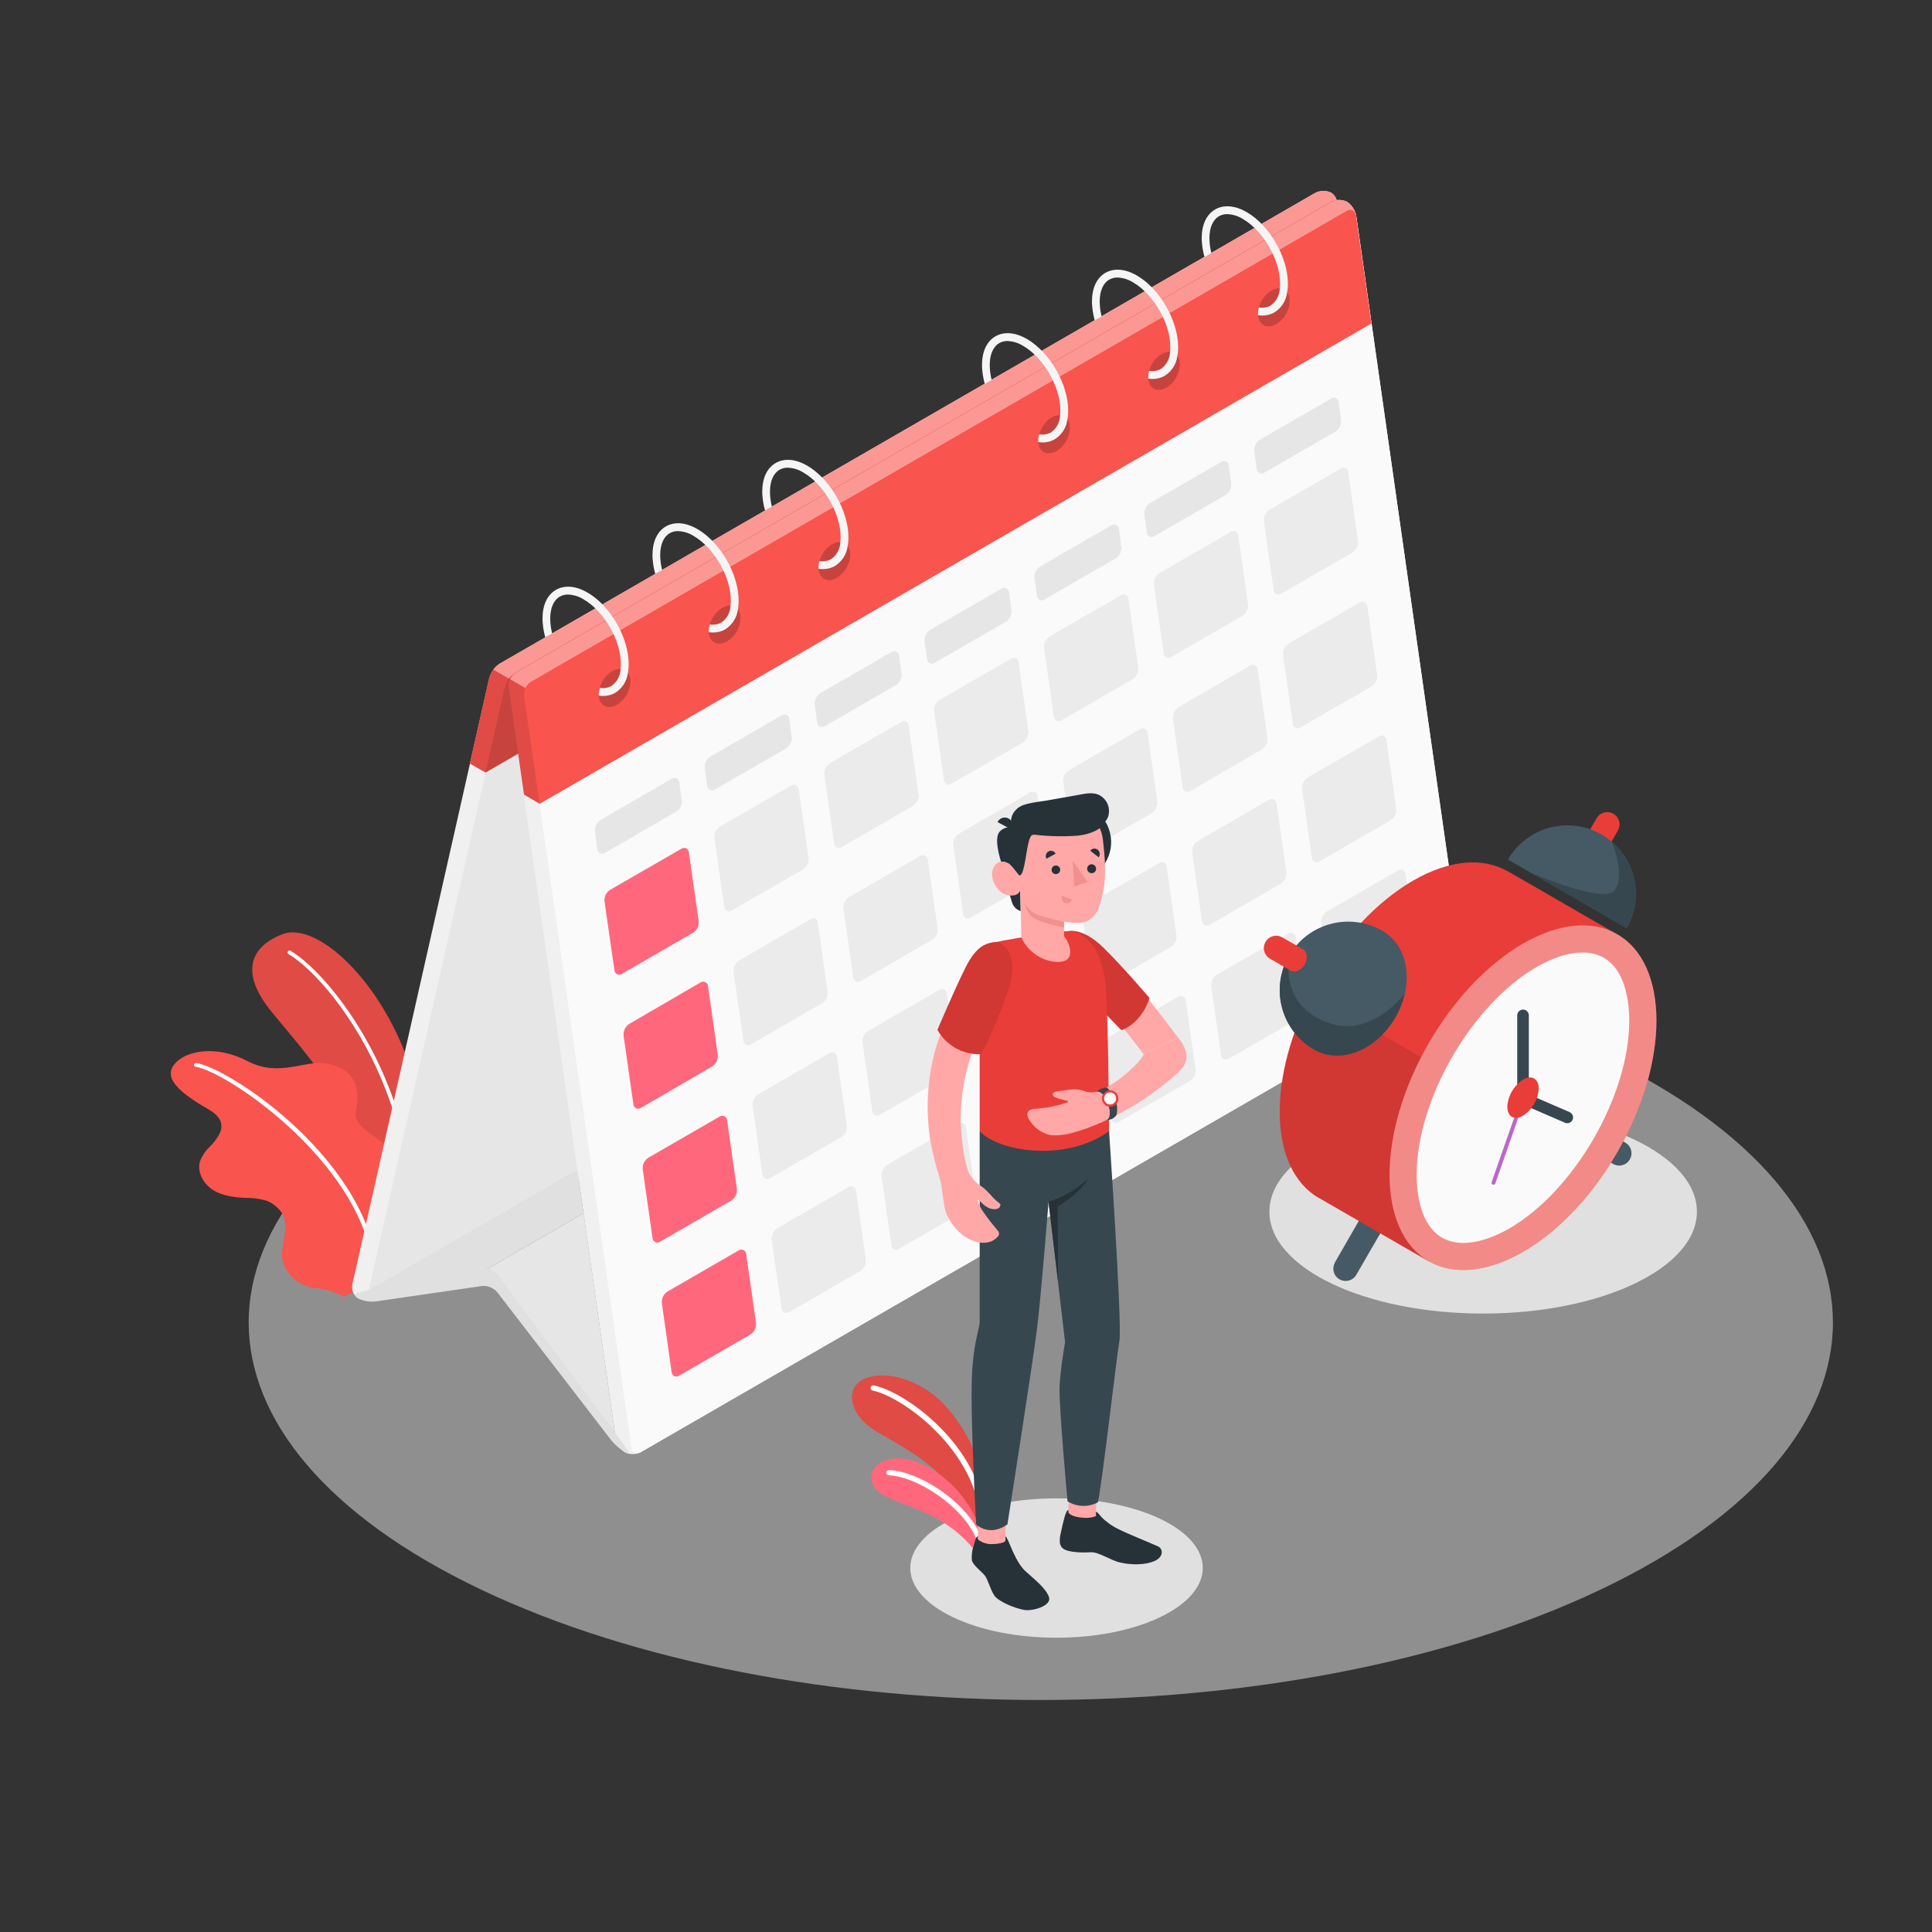<svg version="1.2" baseProfile="tiny-ps" xmlns="http://www.w3.org/2000/svg" viewBox="0 0 500 500" width="500" height="500">
	<rect x="0" y="0" width="500" height="500" fill="#333333" stroke="none"/>
	<title>Calendar-amico-svg</title>
	<style>
		tspan { white-space:pre }
		.shp0 { opacity: 0.502;fill: #ebebeb } 
		.shp1 { fill: #e0e0e0 } 
		.shp2 { fill: #f9544d } 
		.shp3 { opacity: 0.102;fill: #000000 } 
		.shp4 { fill: #ffffff } 
		.shp5 { fill: #ff687c } 
		.shp6 { fill: #f0f0f0 } 
		.shp7 { fill: #e6e6e6 } 
		.shp8 { fill: #fafafa } 
		.shp9 { opacity: 0.2;fill: #000000 } 
		.shp10 { opacity: 0.4;fill: #ffffff } 
		.shp11 { fill: #ebebeb } 
		.shp12 { fill: #f5f5f5 } 
		.shp13 { fill: #455a64 } 
		.shp14 { fill: #e93d39 } 
		.shp15 { fill: #ba68c8 } 
		.shp16 { fill: #37474f } 
		.shp17 { fill: #ffa8a7 } 
		.shp18 { fill: #263238 } 
		.shp19 { fill: #f28f8f } 
	</style>
	<g id="freepik--Floor--inject-104">
		<path id="freepik--SUELO--inject-104" class="shp0" d="M124.4 411.34C204.46 449.49 334.26 449.49 414.32 411.34C494.38 373.19 494.37 311.34 414.32 273.16C334.27 234.98 204.46 235 124.4 273.16C44.34 311.32 44.35 373.18 124.4 411.34Z" />
	</g>
	<g id="freepik--Shadows--inject-104">
		<path id="freepik--Shadow--inject-104" class="shp1" d="M383.84 339.95C353.25 339.95 328.52 328.16 328.52 313.58C328.52 299 353.25 287.21 383.84 287.21C414.43 287.21 439.16 299 439.16 313.58C439.16 328.16 414.43 339.95 383.84 339.95Z" />
		<path id="freepik--shadow--inject-104" class="shp1" d="M300.18 418.55C285.4 425.6 261.44 425.6 246.66 418.55C231.88 411.5 231.88 400.09 246.66 393.04C261.44 385.99 285.4 386.04 300.18 393.04C314.96 400.04 315 411.51 300.18 418.55Z" />
	</g>
	<g id="freepik--Plants--inject-104">
		<g id="freepik--plants--inject-104">
			<path id="Layer" class="shp2" d="M101.4 328.59L109.53 323.9C109.53 323.9 113.82 304.77 107.43 280.47C101.04 256.17 82.61 238 73 241.81C63.39 245.62 63.64 252.81 68.94 260.1C73.34 266.1 87.61 280.7 94.47 297.52C95.49 299.98 96.4 302.49 97.2 305.03C98.01 307.58 98.7 310.15 99.28 312.75C99.86 315.36 100.33 317.98 100.68 320.63C101.04 323.27 101.28 325.93 101.4 328.59Z" />
			<path id="Layer" class="shp3" d="M101.4 328.59L109.53 323.9C109.53 323.9 113.82 304.77 107.43 280.47C101.04 256.17 82.61 238 73 241.81C63.39 245.62 63.64 252.81 68.94 260.1C73.34 266.1 87.61 280.7 94.47 297.52C95.49 299.98 96.4 302.49 97.2 305.03C98.01 307.58 98.7 310.15 99.28 312.75C99.86 315.36 100.33 317.98 100.68 320.63C101.04 323.27 101.28 325.93 101.4 328.59Z" />
			<path id="Layer" class="shp4" d="M105.73 326.59L105.66 326.59C105.6 326.58 105.53 326.56 105.48 326.52C105.42 326.49 105.37 326.45 105.34 326.4C105.3 326.34 105.27 326.28 105.25 326.22C105.24 326.16 105.23 326.09 105.24 326.03C110.79 286.03 86 253.69 74.72 246.94C74.59 246.88 74.49 246.77 74.44 246.63C74.4 246.5 74.42 246.35 74.49 246.22C74.56 246.1 74.69 246.01 74.83 245.99C74.97 245.96 75.12 246 75.23 246.09C86.68 252.93 111.85 285.7 106.23 326.17C106.22 326.23 106.2 326.28 106.17 326.34C106.14 326.39 106.1 326.43 106.06 326.47C106.01 326.51 105.96 326.54 105.9 326.56C105.85 326.58 105.79 326.59 105.73 326.59L105.73 326.59Z" />
			<path id="Layer" class="shp2" d="M101.4 328.59L89.22 335.59C88.59 335.27 87.94 334.99 87.28 334.73C86.62 334.47 85.94 334.24 85.26 334.05C84.58 333.85 83.89 333.69 83.19 333.55C82.5 333.42 81.8 333.32 81.09 333.25C75.91 332.6 72.46 327.6 72.97 323.87C73.31 321.35 74.12 318.48 73.73 315.93C73.39 313.65 71.18 311.6 69.12 310.8C68.68 310.66 68.24 310.54 67.79 310.44C67.35 310.34 66.89 310.26 66.44 310.2C65.99 310.13 65.53 310.08 65.07 310.06C64.62 310.03 64.16 310.02 63.7 310.03C60.77 309.89 57.7 309.56 55.23 308.03C52.76 306.5 50.94 303.44 51.74 300.61C51.87 300.25 52.03 299.89 52.2 299.54C52.38 299.2 52.58 298.86 52.79 298.54C53 298.21 53.24 297.9 53.49 297.6C53.74 297.31 54.01 297.03 54.29 296.76C54.57 296.49 54.84 296.21 55.1 295.92C55.35 295.63 55.6 295.32 55.82 295.01C56.05 294.69 56.26 294.37 56.46 294.03C56.66 293.7 56.84 293.35 57 293C58.08 290.18 56.17 288.38 53.9 287.07C45.9 282.47 42.3 278.84 45.18 275.36C48.06 271.88 55.97 270.36 64.08 274.62C72.19 278.88 78.92 274.31 84.27 275.21C92.65 276.61 93.14 282.53 92.1 287.67C91.06 292.81 101.43 295 104 301.17C105.93 305.65 107.51 320.37 101.4 328.59Z" />
			<path id="Layer" class="shp4" d="M97.34 331.43C97.28 331.43 97.21 331.42 97.15 331.39C97.09 331.37 97.04 331.34 96.99 331.29C96.95 331.25 96.91 331.19 96.88 331.14C96.86 331.08 96.84 331.01 96.84 330.95C95.84 302.4 59.25 277.5 50.62 276.07C50.55 276.06 50.49 276.04 50.44 276C50.38 275.97 50.33 275.93 50.29 275.87C50.25 275.82 50.22 275.76 50.21 275.7C50.19 275.63 50.19 275.57 50.2 275.5C50.21 275.44 50.24 275.37 50.27 275.32C50.31 275.26 50.35 275.22 50.41 275.18C50.46 275.14 50.52 275.11 50.58 275.1C50.65 275.08 50.72 275.08 50.78 275.09C59.87 276.59 96.83 301.3 97.84 330.91C97.84 330.98 97.83 331.04 97.81 331.1C97.79 331.16 97.75 331.22 97.71 331.27C97.66 331.32 97.61 331.36 97.55 331.38C97.49 331.41 97.43 331.43 97.36 331.43L97.34 331.43Z" />
			<path id="Layer" class="shp2" d="M254.26 383C253.86 378 250 369.46 244.26 363.38C238.52 357.3 229.4 354.38 223.76 356.82C218.51 359.1 219.67 366.14 226.6 370.31C233.53 374.48 243.85 379.58 247.39 387.47L254.23 396.94L254.26 383Z" />
			<path id="Layer" class="shp3" d="M254.26 383C253.86 378 250 369.46 244.26 363.38C238.52 357.3 229.4 354.38 223.76 356.82C218.51 359.1 219.67 366.14 226.6 370.31C233.53 374.48 243.85 379.58 247.39 387.47L254.23 396.94L254.26 383Z" />
			<path id="Layer" class="shp4" d="M254.26 392.16L254.36 392.16C254.45 392.15 254.53 392.12 254.61 392.07C254.69 392.03 254.76 391.97 254.81 391.9C254.86 391.82 254.9 391.74 254.93 391.66C254.95 391.57 254.95 391.48 254.94 391.39C252.45 372.86 233.62 359.97 226.13 358.55C226.04 358.53 225.95 358.53 225.86 358.55C225.78 358.57 225.69 358.6 225.62 358.65C225.54 358.7 225.48 358.77 225.43 358.84C225.38 358.92 225.35 359 225.33 359.09C225.31 359.18 225.31 359.27 225.33 359.36C225.35 359.44 225.38 359.53 225.43 359.6C225.48 359.68 225.55 359.74 225.62 359.79C225.7 359.84 225.78 359.87 225.87 359.89C232.87 361.22 251.21 373.97 253.58 391.57C253.59 391.65 253.62 391.73 253.66 391.8C253.7 391.87 253.75 391.94 253.81 391.99C253.87 392.04 253.94 392.09 254.02 392.12C254.1 392.14 254.18 392.16 254.26 392.16Z" />
			<path id="Layer" class="shp5" d="M253.52 403.7C252.52 400.95 248.68 396.58 242.81 393.2C236.32 389.45 228.39 388.12 226.33 384.97C223.86 381.17 226.9 377.16 233.27 377.43C239.64 377.7 251.45 385.43 254.27 398.26L253.52 403.7Z" />
			<path id="Layer" class="shp4" d="M254 401L254.13 401C254.22 400.98 254.3 400.95 254.38 400.9C254.46 400.85 254.52 400.78 254.57 400.71C254.62 400.63 254.66 400.55 254.67 400.46C254.69 400.37 254.69 400.28 254.67 400.19C252.78 390.69 239.01 380.85 230.11 380.44C230.02 380.44 229.93 380.46 229.85 380.49C229.77 380.52 229.69 380.57 229.62 380.63C229.56 380.69 229.5 380.76 229.46 380.84C229.42 380.92 229.4 381 229.39 381.09C229.39 381.18 229.4 381.27 229.43 381.36C229.47 381.44 229.51 381.52 229.57 381.58C229.63 381.65 229.71 381.7 229.79 381.74C229.87 381.78 229.96 381.8 230.05 381.81C238.31 382.19 251.58 391.66 253.33 400.46C253.35 400.54 253.38 400.61 253.42 400.68C253.46 400.74 253.51 400.8 253.57 400.85C253.63 400.9 253.7 400.94 253.77 400.96C253.84 400.99 253.92 401 254 401Z" />
		</g>
	</g>
	<g id="freepik--Calendar--inject-104">
		<g id="freepik--calendar--inject-104">
			<path id="Layer" class="shp6" d="M92.66 336C92.37 335.81 92.12 335.57 91.9 335.31C91.68 335.04 91.5 334.74 91.37 334.42C91.24 334.1 91.16 333.76 91.12 333.42C91.09 333.08 91.11 332.73 91.18 332.39L126.64 175.45C126.75 175.07 126.88 174.71 127.06 174.36C127.23 174.01 127.43 173.67 127.66 173.36C127.89 173.04 128.15 172.75 128.43 172.48C128.72 172.22 129.02 171.97 129.35 171.76L340.35 49.96C340.67 49.79 341.01 49.66 341.36 49.57C341.72 49.48 342.08 49.43 342.44 49.42C342.81 49.42 343.17 49.45 343.52 49.53C343.88 49.61 344.22 49.73 344.55 49.89C344.83 50.08 345.09 50.32 345.3 50.58C345.51 50.85 345.69 51.15 345.82 51.47C345.94 51.78 346.03 52.12 346.06 52.46C346.09 52.8 346.07 53.14 346 53.48L310.53 210.42C310.42 210.8 310.28 211.16 310.11 211.51C309.94 211.86 309.74 212.2 309.51 212.51C309.27 212.83 309.02 213.12 308.73 213.39C308.45 213.66 308.14 213.9 307.81 214.11L96.86 335.91C96.54 336.08 96.2 336.21 95.85 336.31C95.5 336.4 95.13 336.45 94.77 336.46C94.41 336.47 94.04 336.43 93.69 336.35C93.33 336.28 92.99 336.16 92.66 336L92.66 336Z" />
			<path id="Layer" class="shp7" d="M130.7 177.77L95.24 334.77C94.94 336.11 95.66 336.65 96.86 335.96L307.86 214.16C308.19 213.95 308.5 213.71 308.78 213.44C309.07 213.17 309.32 212.88 309.56 212.56C309.79 212.25 309.99 211.91 310.16 211.56C310.33 211.21 310.47 210.85 310.58 210.47L346 53.48C346.3 52.13 345.58 51.6 344.38 52.29L133.38 174.09C133.06 174.3 132.75 174.55 132.47 174.81C132.19 175.08 131.94 175.38 131.71 175.69C131.48 176 131.28 176.34 131.11 176.68C130.94 177.03 130.8 177.4 130.7 177.77Z" />
			<path id="Layer" class="shp6" d="M348.57 52.21C348.24 52.05 347.9 51.93 347.54 51.85C347.19 51.78 346.82 51.74 346.46 51.75C346.1 51.75 345.74 51.8 345.38 51.9C345.03 51.99 344.69 52.12 344.37 52.29L133.37 174.09C133.07 174.29 132.79 174.52 132.55 174.8C132.31 175.07 132.11 175.37 131.95 175.7C131.79 176.02 131.67 176.37 131.61 176.73C131.54 177.08 131.53 177.45 131.56 177.81L159.33 372.2C159.4 372.57 159.5 372.93 159.64 373.27C159.78 373.62 159.95 373.95 160.16 374.27C160.36 374.58 160.6 374.87 160.86 375.14C161.12 375.4 161.41 375.64 161.72 375.85C162.05 376.01 162.39 376.13 162.74 376.21C163.1 376.29 163.46 376.32 163.82 376.32C164.19 376.31 164.55 376.26 164.9 376.17C165.25 376.08 165.59 375.94 165.91 375.77L376.87 254C377.18 253.8 377.45 253.56 377.69 253.29C377.93 253.02 378.14 252.72 378.3 252.39C378.45 252.06 378.57 251.71 378.63 251.36C378.7 251 378.71 250.63 378.68 250.27L351 55.86C350.93 55.49 350.82 55.13 350.68 54.78C350.54 54.43 350.36 54.1 350.16 53.79C349.95 53.48 349.71 53.18 349.44 52.92C349.18 52.65 348.88 52.42 348.57 52.21L348.57 52.21Z" />
			<path id="Layer" class="shp8" d="M135.66 180.16L163.39 374.55C163.4 374.84 163.48 375.12 163.64 375.37C163.79 375.61 164.01 375.81 164.28 375.93C164.54 376.06 164.83 376.11 165.12 376.08C165.4 376.05 165.68 375.95 165.91 375.77L376.87 254C377.18 253.8 377.45 253.56 377.69 253.29C377.93 253.02 378.14 252.72 378.3 252.39C378.45 252.06 378.57 251.71 378.63 251.36C378.7 251 378.71 250.63 378.68 250.27L351 55.86C351 55.57 350.91 55.29 350.76 55.04C350.6 54.79 350.38 54.6 350.12 54.47C349.86 54.34 349.57 54.29 349.28 54.32C348.99 54.35 348.71 54.45 348.48 54.63L137.48 176.43C137.17 176.63 136.9 176.86 136.65 177.14C136.41 177.41 136.21 177.71 136.05 178.04C135.89 178.37 135.77 178.72 135.71 179.07C135.64 179.43 135.63 179.8 135.66 180.16L135.66 180.16Z" />
			<path id="Layer" class="shp1" d="M95.43 333.89L149.43 302.7L151 314L126.24 328.3C126.24 328.3 119.64 330.64 117.02 331.3C114.4 331.96 95.43 333.89 95.43 333.89Z" />
			<path id="Layer" class="shp7" d="M151.03 314.01L159.13 370.81L126.27 328.31L151.03 314.01L151.03 314.01Z" />
			<path id="Layer" class="shp1" d="M158.16 372.7L128.71 334.45C128.47 334.17 128.19 333.91 127.89 333.69C127.58 333.47 127.25 333.29 126.91 333.15C126.56 333.01 126.2 332.91 125.83 332.85C125.46 332.8 125.08 332.79 124.71 332.82L97.17 336.82C96.78 336.86 96.4 336.87 96.01 336.86C95.62 336.85 95.24 336.8 94.86 336.74C94.47 336.67 94.1 336.57 93.73 336.45C93.36 336.32 93.01 336.17 92.66 336C91.54 335.36 91.73 334.62 93.08 334.36L124.73 328.27C125.1 328.21 125.47 328.21 125.85 328.25C126.22 328.29 126.58 328.38 126.93 328.51C127.28 328.64 127.61 328.82 127.91 329.04C128.22 329.26 128.49 329.51 128.73 329.8L162.26 375C163.08 376.11 162.84 376.48 161.72 375.83C161.38 375.62 161.06 375.4 160.74 375.16C160.42 374.92 160.11 374.67 159.81 374.41C159.51 374.15 159.23 373.87 158.95 373.59C158.68 373.3 158.41 373.01 158.16 372.7Z" />
			<path id="Layer" class="shp2" d="M346.05 52.71C346.05 52.43 346.01 52.15 345.94 51.88C345.87 51.61 345.77 51.34 345.64 51.1C345.5 50.85 345.34 50.62 345.15 50.41C344.96 50.21 344.74 50.02 344.51 49.87C344.18 49.71 343.84 49.59 343.48 49.52C343.13 49.44 342.76 49.41 342.4 49.41C342.04 49.42 341.68 49.47 341.32 49.56C340.97 49.65 340.63 49.78 340.31 49.95L129.31 171.75C129.15 171.85 128.99 171.96 128.84 172.07C128.69 172.19 128.55 172.31 128.41 172.44C128.27 172.57 128.14 172.71 128.02 172.85C127.89 172.99 127.77 173.14 127.66 173.29C127.54 173.45 127.42 173.61 127.31 173.79C127.21 173.96 127.11 174.13 127.02 174.31C126.93 174.49 126.85 174.68 126.78 174.87C126.7 175.05 126.64 175.25 126.59 175.44L121.59 197.61L125.65 199.94L341 75.64L346 53.48C346.01 53.42 346.02 53.35 346.03 53.29C346.04 53.23 346.05 53.16 346.05 53.1C346.06 53.03 346.06 52.97 346.06 52.9C346.06 52.84 346.06 52.77 346.06 52.71L346.05 52.71Z" />
			<path id="Layer" class="shp9" d="M346 53.48C346.3 52.13 345.58 51.6 344.38 52.29L133.38 174.09C133.05 174.3 132.75 174.54 132.46 174.81C132.18 175.08 131.92 175.37 131.69 175.68C131.46 176 131.26 176.33 131.09 176.68C130.92 177.03 130.78 177.4 130.67 177.77L125.67 199.94L341 75.64L346 53.48Z" />
			<path id="Layer" class="shp3" d="M131.76 175.63C131.64 175.79 131.52 175.95 131.41 176.12C131.31 176.29 131.21 176.47 131.12 176.65C131.03 176.83 130.95 177.01 130.88 177.2C130.81 177.38 130.75 177.58 130.7 177.77L125.7 199.94L121.64 197.6L126.64 175.43C126.69 175.24 126.75 175.04 126.83 174.86C126.9 174.67 126.98 174.48 127.07 174.3C127.16 174.12 127.26 173.95 127.36 173.78C127.47 173.6 127.59 173.44 127.71 173.28L131.76 175.63Z" />
			<path id="Layer" class="shp10" d="M346.05 52.7C345.95 51.95 345.3 51.7 344.37 52.29L133.37 174.08C133.21 174.18 133.05 174.29 132.9 174.4C132.75 174.52 132.61 174.64 132.47 174.77C132.33 174.9 132.2 175.04 132.07 175.18C131.95 175.33 131.83 175.48 131.72 175.63L127.66 173.28C127.77 173.13 127.89 172.98 128.02 172.84C128.14 172.7 128.27 172.56 128.41 172.43C128.55 172.3 128.69 172.18 128.84 172.06C128.99 171.95 129.15 171.84 129.31 171.74L340.31 49.94C340.63 49.77 340.97 49.64 341.32 49.55C341.68 49.46 342.04 49.41 342.4 49.4C342.76 49.4 343.13 49.43 343.48 49.51C343.84 49.58 344.18 49.7 344.51 49.86C344.74 50.01 344.96 50.2 345.15 50.4C345.34 50.61 345.5 50.84 345.64 51.09C345.77 51.33 345.87 51.6 345.94 51.87C346.01 52.14 346.05 52.42 346.05 52.7Z" />
			<path id="Layer" class="shp2" d="M351.21 57.72L351.21 57.72L351 55.86C351 55.84 350.99 55.81 350.99 55.79C350.98 55.77 350.98 55.75 350.97 55.72C350.97 55.7 350.96 55.68 350.96 55.66C350.95 55.63 350.95 55.61 350.94 55.59C350.94 55.58 350.94 55.58 350.94 55.57C350.94 55.56 350.94 55.56 350.94 55.55C350.94 55.54 350.94 55.54 350.94 55.53C350.94 55.52 350.94 55.52 350.94 55.51L350.94 55.51C350.86 55.18 350.74 54.85 350.6 54.54C350.46 54.23 350.28 53.93 350.09 53.65C349.89 53.37 349.67 53.1 349.42 52.86C349.18 52.62 348.91 52.4 348.63 52.21C348.3 52.05 347.96 51.93 347.6 51.85C347.25 51.78 346.88 51.74 346.52 51.75C346.16 51.75 345.8 51.8 345.44 51.9C345.09 51.99 344.75 52.12 344.43 52.29L133.43 174.09C133.27 174.19 133.12 174.3 132.98 174.42C132.84 174.54 132.7 174.67 132.58 174.81C132.46 174.95 132.35 175.1 132.25 175.26C132.14 175.42 132.06 175.58 131.98 175.75L131.98 175.75C131.9 175.91 131.84 176.07 131.78 176.24C131.73 176.41 131.68 176.58 131.65 176.75C131.62 176.93 131.61 177.1 131.6 177.28C131.59 177.46 131.6 177.63 131.62 177.81L135.62 205.66L139.68 208.01L354.93 83.72L351.21 57.72Z" />
			<path id="Layer" class="shp3" d="M139.64 208L135.58 205.65L131.58 177.8C131.56 177.62 131.55 177.45 131.56 177.27C131.57 177.09 131.58 176.92 131.61 176.74C131.64 176.57 131.69 176.4 131.74 176.23C131.8 176.06 131.86 175.9 131.94 175.74L136.01 178.08C135.93 178.24 135.86 178.4 135.81 178.57C135.75 178.74 135.71 178.91 135.68 179.08C135.64 179.26 135.63 179.43 135.62 179.61C135.61 179.79 135.62 179.96 135.64 180.14L139.64 208Z" />
			<path id="Layer" class="shp10" d="M350.88 55.51C350.82 55.26 350.7 55.02 350.53 54.83C350.36 54.64 350.14 54.49 349.9 54.4C349.66 54.31 349.4 54.29 349.14 54.33C348.89 54.37 348.64 54.47 348.44 54.63L137.44 176.43C137.28 176.53 137.13 176.64 136.99 176.76C136.84 176.88 136.71 177.01 136.59 177.15C136.47 177.29 136.35 177.44 136.25 177.6C136.15 177.75 136.07 177.92 135.99 178.09L132 175.75C132.08 175.58 132.17 175.41 132.27 175.26C132.37 175.1 132.48 174.95 132.6 174.81C132.72 174.67 132.86 174.53 133 174.41C133.14 174.29 133.29 174.18 133.45 174.08L344.45 52.29C344.77 52.12 345.11 51.99 345.46 51.9C345.82 51.8 346.18 51.75 346.54 51.75C346.9 51.74 347.27 51.78 347.62 51.85C347.98 51.93 348.32 52.05 348.65 52.21C348.93 52.41 349.19 52.63 349.42 52.87C349.66 53.11 349.88 53.37 350.07 53.66C350.26 53.94 350.42 54.24 350.56 54.55C350.69 54.86 350.8 55.18 350.88 55.51L350.88 55.51Z" />
			<path id="Layer" class="shp5" d="M195.65 342.34L193.13 324.63C193.13 324.4 193.06 324.17 192.94 323.98C192.81 323.78 192.64 323.63 192.43 323.52C192.23 323.42 192 323.38 191.77 323.39C191.54 323.41 191.32 323.49 191.13 323.63L172.74 334.25C172.49 334.41 172.27 334.6 172.08 334.82C171.88 335.04 171.72 335.28 171.59 335.54C171.46 335.81 171.37 336.09 171.32 336.38C171.27 336.66 171.26 336.96 171.29 337.25L173.8 355C173.8 355.23 173.86 355.46 173.99 355.66C174.11 355.85 174.28 356.01 174.49 356.12C174.7 356.22 174.93 356.27 175.16 356.24C175.39 356.22 175.61 356.14 175.8 356L194.19 345.38C194.44 345.22 194.67 345.03 194.87 344.81C195.06 344.59 195.23 344.34 195.36 344.07C195.49 343.8 195.58 343.52 195.63 343.23C195.68 342.93 195.68 342.63 195.65 342.34Z" />
			<path id="Layer" class="shp11" d="M224.09 325.94L221.56 308.24C221.56 308.01 221.5 307.78 221.37 307.58C221.25 307.39 221.08 307.23 220.87 307.12C220.66 307.02 220.43 306.97 220.2 307C219.97 307.02 219.75 307.1 219.56 307.24L201.17 317.85C200.92 318.01 200.7 318.2 200.51 318.42C200.31 318.64 200.15 318.88 200.02 319.15C199.89 319.41 199.8 319.69 199.75 319.98C199.7 320.27 199.69 320.56 199.72 320.85L202.25 338.56C202.25 338.79 202.31 339.02 202.44 339.22C202.56 339.41 202.73 339.57 202.94 339.68C203.15 339.78 203.38 339.83 203.61 339.8C203.84 339.78 204.06 339.7 204.25 339.56L222.64 328.94C222.89 328.78 223.11 328.59 223.31 328.37C223.5 328.15 223.66 327.91 223.79 327.65C223.92 327.38 224.01 327.1 224.06 326.81C224.11 326.53 224.12 326.23 224.09 325.94Z" />
			<path id="Layer" class="shp11" d="M252.53 309.54L250 291.84C250 291.61 249.94 291.38 249.81 291.18C249.69 290.99 249.52 290.83 249.31 290.72C249.1 290.62 248.87 290.57 248.64 290.6C248.41 290.62 248.19 290.7 248 290.84L229.6 301.47C229.35 301.63 229.13 301.82 228.94 302.04C228.74 302.26 228.58 302.5 228.45 302.77C228.32 303.03 228.23 303.31 228.18 303.6C228.13 303.89 228.12 304.18 228.15 304.47L230.68 322.18C230.68 322.41 230.74 322.64 230.87 322.84C230.99 323.03 231.16 323.19 231.37 323.3C231.58 323.4 231.81 323.45 232.04 323.42C232.27 323.4 232.49 323.32 232.68 323.18L251.07 312.56C251.32 312.4 251.55 312.21 251.74 311.99C251.94 311.77 252.1 311.52 252.23 311.26C252.36 310.99 252.45 310.71 252.5 310.42C252.55 310.13 252.56 309.83 252.53 309.54Z" />
			<path id="Layer" class="shp11" d="M281 293.15L278.47 275.44C278.47 275.21 278.41 274.98 278.28 274.78C278.16 274.59 277.99 274.43 277.78 274.32C277.57 274.22 277.34 274.17 277.11 274.2C276.88 274.22 276.66 274.3 276.47 274.44L258 285.08C257.75 285.24 257.53 285.43 257.33 285.65C257.14 285.87 256.98 286.11 256.85 286.37C256.72 286.64 256.63 286.92 256.58 287.21C256.53 287.49 256.52 287.79 256.55 288.08L259.08 305.78C259.08 306.01 259.14 306.24 259.27 306.44C259.39 306.63 259.56 306.79 259.77 306.9C259.98 307 260.21 307.05 260.44 307.02C260.67 307 260.89 306.92 261.08 306.78L279.47 296.17C279.73 296.02 279.96 295.83 280.16 295.61C280.36 295.39 280.53 295.15 280.67 294.88C280.8 294.61 280.9 294.33 280.96 294.04C281.01 293.75 281.03 293.45 281 293.15L281 293.15Z" />
			<path id="Layer" class="shp11" d="M309.41 276.75L306.88 259C306.88 258.77 306.82 258.54 306.69 258.34C306.57 258.15 306.4 257.99 306.19 257.88C305.98 257.78 305.75 257.73 305.52 257.76C305.29 257.78 305.07 257.86 304.88 258L286.49 268.62C286.24 268.78 286.02 268.97 285.82 269.19C285.63 269.41 285.47 269.65 285.34 269.91C285.21 270.18 285.12 270.46 285.07 270.75C285.02 271.03 285.01 271.33 285.04 271.62L287.57 289.32C287.57 289.55 287.63 289.78 287.76 289.98C287.88 290.17 288.05 290.33 288.26 290.44C288.47 290.54 288.7 290.59 288.93 290.56C289.16 290.54 289.38 290.46 289.57 290.32L308 279.73C308.24 279.57 308.46 279.38 308.65 279.16C308.84 278.94 309 278.7 309.12 278.44C309.24 278.17 309.33 277.9 309.38 277.61C309.43 277.33 309.44 277.04 309.41 276.75L309.41 276.75Z" />
			<path id="Layer" class="shp11" d="M337.85 260.35L335.32 242.64C335.32 242.41 335.26 242.18 335.13 241.98C335.01 241.79 334.84 241.63 334.63 241.52C334.42 241.42 334.19 241.37 333.96 241.4C333.73 241.42 333.51 241.5 333.32 241.64L314.93 252.26C314.68 252.42 314.46 252.61 314.26 252.83C314.07 253.05 313.91 253.29 313.78 253.55C313.65 253.82 313.56 254.1 313.51 254.39C313.46 254.67 313.45 254.97 313.48 255.26L316 273C316 273.23 316.06 273.46 316.19 273.66C316.31 273.85 316.48 274.01 316.69 274.12C316.9 274.22 317.13 274.27 317.36 274.24C317.59 274.22 317.81 274.14 318 274L336.39 263.38C336.64 263.22 336.87 263.03 337.06 262.81C337.26 262.59 337.42 262.34 337.55 262.07C337.68 261.81 337.77 261.52 337.82 261.23C337.87 260.94 337.88 260.64 337.85 260.35Z" />
			<path id="Layer" class="shp11" d="M366.29 244L363.76 226.29C363.76 226.06 363.7 225.83 363.57 225.63C363.45 225.44 363.28 225.28 363.07 225.17C362.86 225.07 362.63 225.02 362.4 225.05C362.17 225.07 361.95 225.15 361.76 225.29L343.37 235.91C343.12 236.07 342.9 236.26 342.71 236.48C342.51 236.7 342.35 236.94 342.22 237.2C342.09 237.47 342 237.75 341.95 238.04C341.9 238.32 341.89 238.62 341.92 238.91L344.44 256.62C344.44 256.85 344.51 257.08 344.63 257.27C344.76 257.47 344.93 257.62 345.14 257.73C345.34 257.83 345.57 257.87 345.8 257.86C346.03 257.84 346.25 257.76 346.44 257.62L364.83 247C365.08 246.84 365.3 246.65 365.5 246.43C365.69 246.22 365.86 245.97 365.99 245.71C366.11 245.44 366.2 245.16 366.26 244.87C366.31 244.59 366.32 244.29 366.29 244L366.29 244Z" />
			<path id="Layer" class="shp5" d="M190.71 307.69L188.18 290C188.18 289.77 188.11 289.54 187.99 289.35C187.86 289.15 187.69 289 187.48 288.89C187.28 288.79 187.05 288.75 186.82 288.76C186.59 288.78 186.37 288.86 186.18 289L167.79 299.62C167.54 299.78 167.32 299.97 167.13 300.19C166.93 300.41 166.77 300.65 166.64 300.91C166.51 301.18 166.42 301.46 166.37 301.75C166.32 302.03 166.31 302.33 166.34 302.62L168.86 320.33C168.86 320.56 168.93 320.79 169.05 320.98C169.18 321.18 169.35 321.33 169.56 321.44C169.76 321.54 169.99 321.58 170.22 321.57C170.45 321.55 170.67 321.47 170.86 321.33L189.25 310.71C189.5 310.55 189.72 310.36 189.92 310.14C190.11 309.92 190.28 309.67 190.4 309.41C190.53 309.14 190.62 308.86 190.68 308.57C190.73 308.28 190.74 307.98 190.71 307.69L190.71 307.69Z" />
			<path id="Layer" class="shp11" d="M219.15 291.29L216.62 273.58C216.62 273.35 216.55 273.12 216.43 272.93C216.3 272.73 216.13 272.58 215.92 272.47C215.72 272.37 215.49 272.33 215.26 272.34C215.03 272.36 214.81 272.44 214.62 272.58L196.23 283.2C195.98 283.36 195.76 283.55 195.57 283.77C195.37 283.99 195.21 284.23 195.08 284.49C194.95 284.76 194.86 285.04 194.81 285.33C194.76 285.61 194.75 285.91 194.78 286.2L197.3 303.91C197.3 304.14 197.37 304.37 197.49 304.56C197.62 304.76 197.79 304.91 198 305.02C198.2 305.12 198.43 305.16 198.66 305.15C198.89 305.13 199.11 305.05 199.3 304.91L217.69 294.29C217.94 294.13 218.16 293.94 218.35 293.72C218.55 293.5 218.71 293.26 218.84 292.99C218.97 292.73 219.06 292.45 219.11 292.16C219.16 291.88 219.18 291.58 219.15 291.29Z" />
			<path id="Layer" class="shp11" d="M247.59 274.89L245.06 257.18C245.06 256.95 244.99 256.72 244.87 256.53C244.74 256.33 244.57 256.18 244.36 256.07C244.16 255.97 243.93 255.93 243.7 255.94C243.47 255.96 243.25 256.04 243.06 256.18L224.67 266.8C224.42 266.96 224.2 267.15 224.01 267.37C223.81 267.59 223.65 267.83 223.52 268.09C223.39 268.36 223.3 268.64 223.25 268.93C223.2 269.21 223.19 269.51 223.22 269.8L225.74 287.51C225.74 287.74 225.81 287.97 225.93 288.16C226.06 288.36 226.23 288.51 226.44 288.62C226.64 288.72 226.87 288.76 227.1 288.75C227.33 288.73 227.55 288.65 227.74 288.51L246.13 277.89C246.38 277.73 246.6 277.54 246.79 277.32C246.99 277.1 247.15 276.86 247.28 276.59C247.41 276.33 247.5 276.05 247.55 275.76C247.6 275.48 247.62 275.18 247.59 274.89Z" />
			<path id="Layer" class="shp11" d="M276 258.49L273.47 240.78C273.47 240.55 273.4 240.32 273.28 240.13C273.15 239.93 272.98 239.78 272.77 239.67C272.57 239.57 272.34 239.53 272.11 239.54C271.88 239.56 271.66 239.64 271.47 239.78L253.1 250.42C252.85 250.58 252.63 250.77 252.44 250.99C252.24 251.21 252.08 251.45 251.95 251.72C251.82 251.98 251.73 252.26 251.68 252.55C251.63 252.84 251.62 253.13 251.65 253.42L254.17 271.13C254.17 271.36 254.24 271.59 254.36 271.78C254.49 271.98 254.66 272.13 254.87 272.24C255.07 272.34 255.3 272.38 255.53 272.37C255.76 272.35 255.98 272.27 256.17 272.13L274.56 261.51C274.81 261.35 275.03 261.16 275.22 260.94C275.42 260.71 275.58 260.47 275.7 260.2C275.83 259.94 275.92 259.66 275.97 259.37C276.02 259.08 276.03 258.78 276 258.49Z" />
			<path id="Layer" class="shp11" d="M304.47 242.09L301.94 224.39C301.94 224.16 301.88 223.93 301.75 223.73C301.63 223.54 301.46 223.38 301.25 223.27C301.04 223.17 300.81 223.12 300.58 223.15C300.35 223.17 300.13 223.25 299.94 223.39L281.54 234C281.29 234.16 281.07 234.35 280.88 234.57C280.68 234.79 280.52 235.03 280.39 235.3C280.26 235.56 280.17 235.84 280.12 236.13C280.07 236.42 280.06 236.71 280.09 237L282.61 254.71C282.61 254.94 282.68 255.17 282.8 255.36C282.93 255.56 283.1 255.71 283.31 255.82C283.51 255.92 283.74 255.96 283.97 255.95C284.2 255.93 284.42 255.85 284.61 255.71L303 245.07C303.25 244.91 303.47 244.72 303.66 244.51C303.86 244.29 304.02 244.05 304.15 243.79C304.28 243.52 304.37 243.25 304.43 242.96C304.48 242.67 304.49 242.38 304.47 242.09L304.47 242.09Z" />
			<path id="Layer" class="shp11" d="M332.91 225.69L330.38 208C330.38 207.77 330.32 207.54 330.19 207.34C330.07 207.15 329.9 206.99 329.69 206.88C329.48 206.78 329.25 206.73 329.02 206.76C328.79 206.78 328.57 206.86 328.38 207L310 217.63C309.75 217.79 309.53 217.98 309.33 218.2C309.14 218.42 308.98 218.66 308.85 218.92C308.72 219.19 308.63 219.47 308.58 219.76C308.53 220.04 308.52 220.34 308.55 220.63L311.07 238.33C311.07 238.56 311.14 238.79 311.26 238.98C311.39 239.18 311.56 239.33 311.77 239.44C311.97 239.54 312.2 239.58 312.43 239.57C312.66 239.55 312.88 239.47 313.07 239.33L331.46 228.71C331.71 228.55 331.93 228.36 332.13 228.14C332.32 227.92 332.48 227.67 332.61 227.4C332.74 227.14 332.83 226.86 332.88 226.57C332.93 226.28 332.94 225.98 332.91 225.69Z" />
			<path id="Layer" class="shp11" d="M361.35 209.3L358.82 191.59C358.82 191.36 358.76 191.13 358.63 190.93C358.51 190.74 358.34 190.58 358.13 190.47C357.92 190.37 357.69 190.32 357.46 190.35C357.23 190.37 357.01 190.45 356.82 190.59L338.42 201.21C338.17 201.37 337.95 201.56 337.76 201.78C337.56 202 337.4 202.24 337.28 202.51C337.15 202.77 337.06 203.05 337.01 203.34C336.96 203.63 336.95 203.92 336.98 204.21L339.5 221.91C339.5 222.14 339.57 222.37 339.69 222.56C339.82 222.76 339.99 222.91 340.2 223.02C340.4 223.12 340.63 223.16 340.86 223.15C341.09 223.13 341.31 223.05 341.5 222.91L359.89 212.3C360.14 212.14 360.36 211.95 360.55 211.73C360.75 211.51 360.91 211.27 361.04 211C361.17 210.74 361.26 210.46 361.31 210.17C361.36 209.89 361.38 209.59 361.35 209.3Z" />
			<path id="Layer" class="shp5" d="M185.76 273L183.24 255.29C183.24 255.06 183.17 254.83 183.05 254.64C182.92 254.44 182.75 254.29 182.54 254.18C182.34 254.08 182.11 254.04 181.88 254.05C181.65 254.07 181.43 254.15 181.24 254.29L162.83 265C162.58 265.16 162.36 265.35 162.17 265.57C161.98 265.79 161.81 266.03 161.69 266.3C161.56 266.56 161.47 266.84 161.42 267.13C161.36 267.42 161.35 267.71 161.38 268L163.91 285.7C163.91 285.93 163.97 286.16 164.1 286.36C164.22 286.55 164.39 286.71 164.6 286.82C164.81 286.92 165.04 286.97 165.27 286.94C165.5 286.92 165.72 286.84 165.91 286.7L184.31 276C184.56 275.84 184.78 275.65 184.97 275.43C185.17 275.21 185.33 274.97 185.46 274.7C185.59 274.44 185.68 274.16 185.73 273.87C185.78 273.58 185.79 273.29 185.76 273Z" />
			<path id="Layer" class="shp11" d="M214.2 256.64L211.68 238.93C211.68 238.7 211.61 238.47 211.49 238.28C211.36 238.08 211.19 237.93 210.98 237.82C210.78 237.72 210.55 237.68 210.32 237.69C210.09 237.71 209.87 237.79 209.68 237.93L191.29 248.55C191.04 248.71 190.82 248.9 190.63 249.12C190.44 249.34 190.27 249.58 190.15 249.85C190.02 250.11 189.93 250.39 189.88 250.68C189.82 250.97 189.81 251.26 189.84 251.55L192.37 269.26C192.37 269.49 192.44 269.72 192.56 269.91C192.69 270.11 192.86 270.26 193.07 270.37C193.27 270.47 193.5 270.51 193.73 270.5C193.96 270.48 194.18 270.4 194.37 270.26L212.76 259.64C213.01 259.48 213.23 259.29 213.42 259.07C213.62 258.85 213.78 258.61 213.9 258.34C214.03 258.08 214.12 257.8 214.17 257.51C214.22 257.22 214.23 256.93 214.2 256.64Z" />
			<path id="Layer" class="shp11" d="M242.64 240.24L240.12 222.53C240.12 222.3 240.05 222.07 239.93 221.88C239.8 221.68 239.63 221.53 239.42 221.42C239.22 221.32 238.99 221.28 238.76 221.29C238.53 221.31 238.31 221.39 238.12 221.53L219.73 232.15C219.48 232.31 219.26 232.5 219.07 232.72C218.88 232.94 218.71 233.18 218.59 233.45C218.46 233.71 218.37 233.99 218.32 234.28C218.27 234.57 218.25 234.86 218.28 235.15L220.81 252.86C220.81 253.09 220.88 253.32 221 253.51C221.13 253.71 221.3 253.86 221.51 253.97C221.71 254.07 221.94 254.11 222.17 254.1C222.4 254.08 222.62 254 222.81 253.86L241.2 243.24C241.45 243.08 241.67 242.89 241.86 242.67C242.06 242.45 242.22 242.21 242.34 241.94C242.47 241.68 242.56 241.4 242.61 241.11C242.66 240.82 242.67 240.53 242.64 240.24Z" />
			<path id="Layer" class="shp11" d="M271.08 223.84L268.56 206.13C268.56 205.9 268.49 205.67 268.37 205.48C268.24 205.28 268.07 205.13 267.86 205.02C267.66 204.92 267.43 204.88 267.2 204.89C266.97 204.91 266.75 204.99 266.56 205.13L248.17 215.75C247.92 215.91 247.7 216.1 247.51 216.32C247.32 216.54 247.15 216.78 247.03 217.05C246.9 217.31 246.81 217.59 246.76 217.88C246.71 218.17 246.69 218.46 246.72 218.75L249.25 236.46C249.25 236.69 249.32 236.92 249.44 237.11C249.57 237.31 249.74 237.46 249.95 237.57C250.15 237.67 250.38 237.71 250.61 237.7C250.84 237.68 251.06 237.6 251.25 237.46L269.64 226.84C269.89 226.68 270.11 226.49 270.3 226.27C270.5 226.05 270.66 225.81 270.78 225.54C270.91 225.28 271 225 271.05 224.71C271.1 224.42 271.11 224.13 271.08 223.84Z" />
			<path id="Layer" class="shp11" d="M299.52 207.44L297 189.73C297 189.5 296.93 189.27 296.81 189.08C296.68 188.88 296.51 188.73 296.3 188.62C296.1 188.52 295.87 188.48 295.64 188.49C295.41 188.51 295.19 188.59 295 188.73L276.61 199.35C276.36 199.51 276.14 199.7 275.95 199.92C275.76 200.14 275.59 200.38 275.47 200.65C275.34 200.91 275.25 201.19 275.2 201.48C275.15 201.77 275.13 202.06 275.16 202.35L277.69 220.06C277.69 220.29 277.76 220.52 277.88 220.71C278.01 220.91 278.18 221.06 278.39 221.17C278.59 221.27 278.82 221.31 279.05 221.3C279.28 221.28 279.5 221.2 279.69 221.06L298.08 210.44C298.33 210.28 298.55 210.09 298.74 209.87C298.94 209.65 299.1 209.41 299.22 209.14C299.35 208.88 299.44 208.6 299.49 208.31C299.54 208.02 299.55 207.73 299.52 207.44Z" />
			<path id="Layer" class="shp11" d="M328 191L325.48 173.29C325.48 173.06 325.41 172.83 325.29 172.64C325.16 172.44 324.99 172.29 324.78 172.18C324.58 172.08 324.35 172.04 324.12 172.05C323.89 172.07 323.67 172.15 323.48 172.29L305 183C304.75 183.16 304.53 183.35 304.34 183.57C304.15 183.79 303.98 184.03 303.86 184.3C303.73 184.56 303.64 184.84 303.59 185.13C303.54 185.42 303.52 185.71 303.55 186L306.08 203.71C306.08 203.94 306.15 204.17 306.27 204.36C306.4 204.56 306.57 204.71 306.78 204.82C306.98 204.92 307.21 204.96 307.44 204.95C307.67 204.93 307.89 204.85 308.08 204.71L326.51 194C326.76 193.85 326.99 193.66 327.19 193.44C327.39 193.22 327.55 192.98 327.68 192.71C327.81 192.45 327.91 192.17 327.96 191.88C328.02 191.59 328.03 191.29 328 191Z" />
			<path id="Layer" class="shp11" d="M356.4 174.64L353.88 156.94C353.88 156.71 353.81 156.48 353.69 156.29C353.56 156.09 353.39 155.94 353.18 155.83C352.98 155.73 352.75 155.69 352.52 155.7C352.29 155.72 352.07 155.8 351.88 155.94L333.49 166.55C333.24 166.71 333.02 166.9 332.83 167.12C332.64 167.34 332.47 167.58 332.35 167.85C332.22 168.11 332.13 168.39 332.08 168.68C332.02 168.97 332.01 169.26 332.04 169.55L334.57 187.26C334.57 187.49 334.64 187.72 334.76 187.91C334.89 188.11 335.06 188.26 335.27 188.37C335.47 188.47 335.7 188.51 335.93 188.5C336.16 188.48 336.38 188.4 336.57 188.26L355 177.62C355.24 177.46 355.46 177.27 355.65 177.05C355.84 176.83 355.99 176.59 356.12 176.33C356.24 176.06 356.33 175.79 356.37 175.5C356.42 175.22 356.43 174.93 356.4 174.64Z" />
			<path id="Layer" class="shp5" d="M180.82 238.38L178.29 220.68C178.29 220.45 178.23 220.22 178.1 220.02C177.98 219.83 177.81 219.67 177.6 219.56C177.39 219.46 177.16 219.41 176.93 219.44C176.7 219.46 176.48 219.54 176.29 219.68L157.9 230.29C157.65 230.45 157.43 230.64 157.24 230.86C157.04 231.08 156.88 231.32 156.75 231.59C156.62 231.85 156.53 232.13 156.48 232.42C156.43 232.71 156.42 233 156.45 233.29L159 251C159 251.23 159.06 251.46 159.19 251.66C159.31 251.85 159.48 252.01 159.69 252.12C159.9 252.22 160.13 252.27 160.36 252.24C160.59 252.22 160.81 252.14 161 252L179.39 241.38C179.64 241.22 179.86 241.03 180.05 240.81C180.24 240.59 180.4 240.35 180.53 240.08C180.66 239.82 180.74 239.54 180.79 239.25C180.84 238.96 180.85 238.67 180.82 238.38Z" />
			<path id="Layer" class="shp11" d="M209.26 222L206.73 204.3C206.73 204.07 206.67 203.84 206.54 203.64C206.42 203.45 206.25 203.29 206.04 203.18C205.83 203.08 205.6 203.03 205.37 203.06C205.14 203.08 204.92 203.16 204.73 203.3L186.34 213.92C186.09 214.08 185.87 214.27 185.67 214.49C185.48 214.71 185.32 214.95 185.19 215.21C185.06 215.48 184.97 215.76 184.92 216.05C184.87 216.33 184.86 216.63 184.89 216.92L187.42 234.62C187.42 234.85 187.48 235.08 187.61 235.28C187.73 235.47 187.9 235.63 188.11 235.74C188.32 235.84 188.55 235.89 188.78 235.86C189.01 235.84 189.23 235.76 189.42 235.62L207.81 225C208.06 224.84 208.28 224.65 208.48 224.43C208.67 224.21 208.83 223.97 208.96 223.71C209.09 223.44 209.18 223.16 209.23 222.87C209.28 222.59 209.29 222.29 209.26 222Z" />
			<path id="Layer" class="shp11" d="M237.7 205.59L235.17 187.88C235.17 187.65 235.11 187.42 234.98 187.22C234.86 187.03 234.69 186.87 234.48 186.76C234.27 186.66 234.04 186.61 233.81 186.64C233.58 186.66 233.36 186.74 233.17 186.88L214.78 197.5C214.53 197.66 214.31 197.85 214.11 198.07C213.92 198.29 213.76 198.53 213.63 198.79C213.5 199.06 213.41 199.34 213.36 199.63C213.31 199.91 213.3 200.21 213.33 200.5L215.86 218.2C215.86 218.43 215.92 218.66 216.05 218.86C216.17 219.05 216.34 219.21 216.55 219.32C216.76 219.42 216.99 219.47 217.22 219.44C217.45 219.42 217.67 219.34 217.86 219.2L236.25 208.59C236.5 208.43 236.72 208.24 236.91 208.02C237.11 207.8 237.27 207.56 237.4 207.29C237.53 207.03 237.62 206.75 237.67 206.46C237.72 206.17 237.73 205.88 237.7 205.59L237.7 205.59Z" />
			<path id="Layer" class="shp11" d="M266.14 189.19L263.61 171.48C263.61 171.25 263.55 171.02 263.42 170.82C263.3 170.63 263.13 170.47 262.92 170.36C262.71 170.26 262.48 170.21 262.25 170.24C262.02 170.26 261.8 170.34 261.61 170.48L243.22 181.1C242.97 181.26 242.75 181.45 242.55 181.67C242.36 181.89 242.2 182.13 242.07 182.39C241.94 182.66 241.85 182.94 241.8 183.23C241.75 183.51 241.74 183.81 241.77 184.1L244.29 201.81C244.29 202.04 244.36 202.27 244.48 202.46C244.61 202.66 244.78 202.81 244.99 202.92C245.19 203.02 245.42 203.06 245.65 203.05C245.88 203.03 246.1 202.95 246.29 202.81L264.68 192.19C264.93 192.03 265.15 191.84 265.35 191.62C265.54 191.4 265.71 191.16 265.83 190.9C265.96 190.63 266.05 190.35 266.1 190.06C266.16 189.78 266.17 189.48 266.14 189.19Z" />
			<path id="Layer" class="shp11" d="M294.58 172.79L292.05 155.08C292.05 154.85 291.99 154.62 291.86 154.42C291.74 154.23 291.57 154.07 291.36 153.96C291.15 153.86 290.92 153.81 290.69 153.84C290.46 153.86 290.24 153.94 290.05 154.08L271.66 164.7C271.41 164.86 271.19 165.05 270.99 165.27C270.8 165.49 270.64 165.73 270.51 165.99C270.38 166.26 270.29 166.54 270.24 166.83C270.19 167.11 270.18 167.41 270.21 167.7L272.73 185.41C272.73 185.64 272.8 185.87 272.92 186.06C273.05 186.26 273.22 186.41 273.43 186.52C273.63 186.62 273.86 186.66 274.09 186.65C274.32 186.63 274.54 186.55 274.73 186.41L293.12 175.79C293.37 175.63 293.59 175.44 293.79 175.22C293.98 175.01 294.15 174.76 294.28 174.5C294.4 174.23 294.49 173.95 294.55 173.66C294.6 173.38 294.61 173.08 294.58 172.79L294.58 172.79Z" />
			<path id="Layer" class="shp11" d="M323 156.39L320.47 138.68C320.47 138.45 320.41 138.22 320.28 138.02C320.16 137.83 319.99 137.67 319.78 137.56C319.57 137.46 319.34 137.41 319.11 137.44C318.88 137.46 318.66 137.54 318.47 137.68L300.08 148.3C299.83 148.46 299.61 148.65 299.42 148.87C299.22 149.09 299.06 149.33 298.93 149.59C298.8 149.86 298.71 150.14 298.66 150.43C298.61 150.71 298.6 151.01 298.63 151.3L301.16 169C301.16 169.23 301.23 169.46 301.35 169.65C301.48 169.85 301.65 170 301.86 170.11C302.06 170.21 302.29 170.25 302.52 170.24C302.75 170.22 302.97 170.14 303.16 170L321.55 159.38C321.8 159.22 322.02 159.03 322.21 158.81C322.41 158.6 322.57 158.35 322.7 158.09C322.82 157.83 322.91 157.55 322.97 157.26C323.02 156.97 323.03 156.68 323 156.39L323 156.39Z" />
			<path id="Layer" class="shp11" d="M351.46 140L348.93 122.29C348.93 122.06 348.87 121.83 348.74 121.63C348.62 121.44 348.45 121.28 348.24 121.17C348.03 121.07 347.8 121.02 347.57 121.05C347.34 121.07 347.12 121.15 346.93 121.29L328.54 131.91C328.29 132.07 328.07 132.26 327.88 132.48C327.68 132.7 327.52 132.94 327.39 133.2C327.26 133.47 327.17 133.75 327.12 134.04C327.07 134.32 327.06 134.62 327.09 134.91L329.61 152.62C329.61 152.85 329.68 153.08 329.8 153.27C329.93 153.47 330.1 153.62 330.31 153.73C330.51 153.83 330.74 153.87 330.97 153.86C331.2 153.84 331.42 153.76 331.61 153.62L350 143C350.25 142.84 350.47 142.65 350.67 142.43C350.86 142.22 351.03 141.97 351.16 141.71C351.28 141.44 351.37 141.16 351.43 140.87C351.48 140.59 351.49 140.29 351.46 140L351.46 140Z" />
			<path id="Layer" class="shp7" d="M176.45 207.08L175.81 202.56C175.81 202.33 175.75 202.1 175.62 201.9C175.5 201.71 175.33 201.55 175.12 201.44C174.91 201.34 174.68 201.29 174.45 201.32C174.22 201.34 174 201.42 173.81 201.56L155.41 212.2C155.16 212.36 154.94 212.55 154.75 212.77C154.55 212.99 154.39 213.23 154.26 213.49C154.13 213.76 154.04 214.04 153.99 214.33C153.94 214.61 153.93 214.91 153.96 215.2L154.59 219.72C154.59 219.95 154.66 220.18 154.78 220.37C154.91 220.57 155.08 220.72 155.29 220.83C155.49 220.93 155.72 220.97 155.95 220.96C156.18 220.94 156.4 220.86 156.59 220.72L175 210.06C175.24 209.9 175.47 209.71 175.66 209.49C175.85 209.28 176.01 209.03 176.14 208.77C176.27 208.51 176.36 208.23 176.41 207.95C176.46 207.66 176.48 207.37 176.45 207.08Z" />
			<path id="Layer" class="shp7" d="M204.89 190.68L204.25 186.16C204.25 185.93 204.19 185.7 204.06 185.5C203.94 185.31 203.77 185.15 203.56 185.04C203.35 184.94 203.12 184.89 202.89 184.92C202.66 184.94 202.44 185.02 202.25 185.16L183.85 195.8C183.6 195.96 183.38 196.15 183.19 196.37C182.99 196.59 182.83 196.83 182.7 197.09C182.57 197.36 182.48 197.64 182.43 197.93C182.38 198.21 182.37 198.51 182.4 198.8L183.03 203.32C183.03 203.55 183.1 203.78 183.22 203.97C183.35 204.17 183.52 204.32 183.73 204.43C183.93 204.53 184.16 204.57 184.39 204.56C184.62 204.54 184.84 204.46 185.03 204.32L203.43 193.7C203.68 193.54 203.9 193.35 204.1 193.13C204.29 192.91 204.46 192.66 204.59 192.4C204.71 192.13 204.81 191.85 204.86 191.56C204.91 191.27 204.92 190.97 204.89 190.68L204.89 190.68Z" />
			<path id="Layer" class="shp7" d="M233.33 174.28L232.69 169.76C232.69 169.53 232.62 169.3 232.5 169.11C232.37 168.91 232.2 168.76 231.99 168.65C231.79 168.55 231.56 168.51 231.33 168.52C231.1 168.54 230.88 168.62 230.69 168.76L212.29 179.4C212.04 179.56 211.82 179.75 211.63 179.97C211.43 180.19 211.27 180.43 211.14 180.69C211.01 180.96 210.92 181.24 210.87 181.53C210.82 181.81 210.81 182.11 210.84 182.4L211.47 186.92C211.47 187.15 211.53 187.38 211.66 187.58C211.78 187.77 211.95 187.93 212.16 188.04C212.37 188.14 212.6 188.19 212.83 188.16C213.06 188.14 213.28 188.06 213.47 187.92L231.87 177.3C232.12 177.14 232.34 176.95 232.54 176.73C232.73 176.51 232.9 176.26 233.03 176C233.15 175.73 233.25 175.45 233.3 175.16C233.35 174.87 233.36 174.57 233.33 174.28L233.33 174.28Z" />
			<path id="Layer" class="shp7" d="M261.77 157.89L261.13 153.36C261.13 153.13 261.06 152.9 260.94 152.71C260.81 152.51 260.64 152.36 260.43 152.25C260.23 152.15 260 152.11 259.77 152.12C259.54 152.14 259.32 152.22 259.13 152.36L240.73 163C240.48 163.16 240.26 163.35 240.07 163.57C239.87 163.79 239.71 164.03 239.58 164.29C239.45 164.56 239.36 164.84 239.31 165.13C239.26 165.41 239.25 165.71 239.28 166L239.91 170.52C239.91 170.75 239.97 170.98 240.1 171.18C240.22 171.37 240.39 171.53 240.6 171.64C240.81 171.74 241.04 171.79 241.27 171.76C241.5 171.74 241.72 171.66 241.91 171.52L260.31 160.91C260.56 160.75 260.78 160.56 260.98 160.34C261.17 160.12 261.33 159.87 261.46 159.6C261.59 159.34 261.68 159.06 261.73 158.77C261.79 158.48 261.8 158.18 261.77 157.89Z" />
			<path id="Layer" class="shp7" d="M290.21 141.49L289.57 136.96C289.57 136.73 289.5 136.5 289.38 136.31C289.25 136.11 289.08 135.96 288.87 135.85C288.67 135.75 288.44 135.71 288.21 135.72C287.98 135.74 287.76 135.82 287.57 135.96L269.17 146.6C268.92 146.76 268.7 146.95 268.51 147.17C268.31 147.39 268.15 147.63 268.02 147.9C267.89 148.16 267.8 148.44 267.75 148.73C267.7 149.02 267.69 149.31 267.72 149.6L268.35 154.12C268.35 154.35 268.41 154.58 268.54 154.78C268.66 154.97 268.83 155.13 269.04 155.24C269.25 155.34 269.48 155.39 269.71 155.36C269.94 155.34 270.16 155.26 270.35 155.12L288.75 144.51C289 144.35 289.22 144.16 289.42 143.94C289.61 143.72 289.77 143.47 289.9 143.2C290.03 142.94 290.12 142.66 290.17 142.37C290.23 142.08 290.24 141.78 290.21 141.49Z" />
			<path id="Layer" class="shp7" d="M318.65 125.09L318.01 120.57C318.01 120.34 317.95 120.11 317.82 119.91C317.7 119.72 317.53 119.56 317.32 119.45C317.11 119.35 316.88 119.3 316.65 119.33C316.42 119.35 316.2 119.43 316.01 119.57L297.61 130.2C297.36 130.36 297.14 130.55 296.95 130.77C296.75 130.99 296.59 131.23 296.46 131.5C296.33 131.76 296.24 132.04 296.19 132.33C296.14 132.62 296.13 132.91 296.16 133.2L296.79 137.73C296.79 137.96 296.86 138.19 296.98 138.38C297.11 138.58 297.28 138.73 297.49 138.84C297.69 138.94 297.92 138.98 298.15 138.97C298.38 138.95 298.6 138.87 298.79 138.73L317.19 128.11C317.44 127.95 317.66 127.76 317.86 127.54C318.05 127.32 318.22 127.07 318.34 126.81C318.47 126.54 318.56 126.26 318.62 125.97C318.67 125.68 318.68 125.38 318.65 125.09L318.65 125.09Z" />
			<path id="Layer" class="shp7" d="M347.08 108.69L346.45 104.17C346.45 103.94 346.39 103.71 346.26 103.51C346.14 103.32 345.97 103.16 345.76 103.05C345.55 102.95 345.32 102.9 345.09 102.93C344.86 102.95 344.64 103.03 344.45 103.17L326.06 113.79C325.81 113.95 325.59 114.14 325.39 114.36C325.2 114.58 325.04 114.82 324.91 115.08C324.78 115.35 324.69 115.63 324.64 115.92C324.59 116.2 324.58 116.5 324.61 116.79L325.24 121.31C325.24 121.54 325.31 121.77 325.43 121.96C325.56 122.16 325.73 122.31 325.94 122.42C326.14 122.52 326.37 122.56 326.6 122.55C326.83 122.53 327.05 122.45 327.24 122.31L345.64 111.69C345.89 111.53 346.11 111.34 346.3 111.12C346.49 110.9 346.66 110.66 346.78 110.39C346.91 110.13 347 109.85 347.05 109.56C347.1 109.27 347.11 108.98 347.08 108.69Z" />
			<path id="Layer" class="shp9" d="M155 180.38C154.95 179.72 155 179.06 155.13 178.42C155.27 177.77 155.49 177.15 155.79 176.56C156.09 175.97 156.47 175.43 156.92 174.95C157.37 174.47 157.88 174.05 158.44 173.7C160.68 172.41 162.77 173.3 163.12 175.7C163.17 176.36 163.12 177.02 162.99 177.67C162.86 178.31 162.63 178.94 162.33 179.52C162.03 180.11 161.65 180.65 161.2 181.13C160.75 181.62 160.23 182.04 159.67 182.38C157.44 183.67 155.35 182.78 155 180.38Z" />
			<path id="Layer" class="shp9" d="M183.47 164C183.42 163.34 183.47 162.68 183.6 162.04C183.73 161.39 183.95 160.76 184.26 160.18C184.56 159.59 184.94 159.05 185.39 158.57C185.84 158.08 186.35 157.66 186.91 157.32C189.15 156.02 191.24 156.91 191.59 159.32C191.64 159.98 191.59 160.64 191.46 161.28C191.32 161.93 191.1 162.55 190.8 163.14C190.5 163.72 190.12 164.27 189.67 164.75C189.22 165.23 188.7 165.65 188.14 165.99C185.9 167.24 183.81 166.35 183.47 164Z" />
			<path id="Layer" class="shp9" d="M211.88 147.55C211.83 146.89 211.88 146.23 212.01 145.59C212.14 144.94 212.36 144.31 212.67 143.73C212.97 143.14 213.35 142.6 213.8 142.12C214.25 141.63 214.76 141.21 215.32 140.87C217.56 139.57 219.66 140.46 220 142.87C220.05 143.53 220 144.19 219.87 144.83C219.74 145.48 219.52 146.1 219.21 146.69C218.91 147.27 218.53 147.81 218.08 148.3C217.63 148.78 217.12 149.2 216.56 149.54C214.32 150.83 212.22 149.94 211.88 147.55Z" />
			<path id="Layer" class="shp9" d="M268.74 114.72C268.69 114.06 268.74 113.4 268.87 112.76C269 112.11 269.22 111.48 269.53 110.9C269.83 110.31 270.21 109.77 270.66 109.29C271.11 108.8 271.62 108.38 272.18 108.04C274.42 106.75 276.51 107.64 276.85 110.04C276.9 110.7 276.86 111.36 276.72 112.01C276.59 112.65 276.37 113.28 276.07 113.86C275.77 114.45 275.39 114.99 274.94 115.48C274.49 115.96 273.97 116.38 273.41 116.72C271.17 118 269.08 117.12 268.74 114.72Z" />
			<path id="Layer" class="shp9" d="M297.2 98.3C297.15 97.64 297.2 96.98 297.33 96.33C297.46 95.69 297.68 95.06 297.98 94.48C298.28 93.89 298.67 93.35 299.11 92.87C299.56 92.38 300.08 91.96 300.64 91.62C302.88 90.32 304.97 91.21 305.32 93.62C305.37 94.28 305.32 94.94 305.19 95.59C305.06 96.23 304.83 96.86 304.53 97.44C304.23 98.03 303.85 98.57 303.4 99.05C302.95 99.54 302.43 99.96 301.87 100.3C299.63 101.58 297.54 100.69 297.2 98.3Z" />
			<path id="Layer" class="shp9" d="M325.61 81.89C325.56 81.23 325.61 80.57 325.74 79.93C325.87 79.28 326.09 78.65 326.4 78.07C326.7 77.48 327.08 76.94 327.53 76.46C327.98 75.97 328.49 75.55 329.05 75.21C331.29 73.91 333.39 74.8 333.73 77.21C333.78 77.87 333.73 78.53 333.6 79.17C333.47 79.82 333.25 80.44 332.94 81.03C332.64 81.61 332.26 82.15 331.81 82.64C331.36 83.12 330.85 83.54 330.29 83.88C328 85.17 326 84.28 325.61 81.89Z" />
			<path id="Layer" class="shp12" d="M152.06 153.36C149.06 151.61 146.12 151.36 143.88 152.65C141.64 153.94 140.4 156.58 140.4 160.09C140.4 160.5 140.42 160.91 140.46 161.32C140.49 161.73 140.54 162.13 140.6 162.54C140.66 162.94 140.73 163.35 140.82 163.75C140.9 164.15 141.01 164.55 141.12 164.94L142.9 163.94C142.82 163.63 142.75 163.31 142.69 163C142.63 162.68 142.58 162.36 142.53 162.04C142.49 161.72 142.46 161.4 142.44 161.08C142.42 160.76 142.4 160.43 142.4 160.11C142.4 157.35 143.28 155.32 144.88 154.4C145.04 154.31 145.21 154.23 145.39 154.16C145.56 154.09 145.74 154.03 145.92 153.99C146.1 153.94 146.28 153.91 146.47 153.89C146.66 153.87 146.84 153.86 147.03 153.86C147.38 153.88 147.73 153.92 148.08 153.98C148.43 154.04 148.77 154.12 149.11 154.23C149.45 154.33 149.78 154.46 150.1 154.61C150.42 154.76 150.73 154.92 151.03 155.11C156.35 158.19 160.68 165.69 160.68 171.83C160.68 171.94 160.68 172.05 160.68 172.16C160.67 172.27 160.67 172.38 160.66 172.49C160.66 172.6 160.65 172.7 160.64 172.81C160.63 172.92 160.62 173.03 160.61 173.14C160.6 173.57 160.53 174 160.42 174.42C160.31 174.84 160.15 175.25 159.94 175.63C159.73 176.01 159.48 176.36 159.19 176.69C158.9 177.01 158.57 177.29 158.21 177.54C157.98 177.66 157.75 177.77 157.5 177.85C157.26 177.93 157.01 177.99 156.75 178.03C156.5 178.08 156.24 178.09 155.98 178.09C155.72 178.09 155.46 178.07 155.21 178.02C155.16 178.18 155.12 178.34 155.08 178.51C155.04 178.67 155.02 178.84 155 179.01C154.97 179.18 154.96 179.34 154.96 179.51C154.95 179.68 154.95 179.85 154.96 180.02C155.05 180.03 155.15 180.05 155.24 180.06C155.33 180.07 155.43 180.08 155.52 180.09C155.62 180.09 155.71 180.1 155.81 180.1C155.9 180.11 156 180.11 156.09 180.11C156.36 180.11 156.64 180.1 156.91 180.07C157.18 180.03 157.45 179.98 157.72 179.91C157.98 179.84 158.24 179.76 158.49 179.65C158.75 179.55 158.99 179.43 159.23 179.29C159.68 179.01 160.09 178.68 160.46 178.31C160.83 177.94 161.16 177.53 161.45 177.09C161.73 176.65 161.96 176.17 162.14 175.68C162.31 175.18 162.44 174.67 162.5 174.15C162.53 173.96 162.56 173.77 162.59 173.58C162.61 173.39 162.63 173.2 162.65 173C162.67 172.81 162.68 172.62 162.69 172.43C162.7 172.24 162.7 172.04 162.7 171.85C162.71 165 157.93 156.75 152.06 153.36Z" />
			<path id="Layer" class="shp12" d="M180.52 136.94C177.52 135.19 174.58 134.94 172.34 136.23C170.1 137.52 168.86 140.16 168.86 143.67C168.86 144.08 168.88 144.49 168.92 144.9C168.95 145.31 169 145.71 169.06 146.12C169.12 146.52 169.19 146.93 169.28 147.33C169.36 147.73 169.47 148.13 169.58 148.52L171.36 147.52C171.28 147.21 171.21 146.89 171.15 146.58C171.09 146.26 171.04 145.94 170.99 145.62C170.95 145.3 170.92 144.98 170.9 144.66C170.88 144.34 170.86 144.01 170.86 143.69C170.86 140.93 171.74 138.9 173.34 137.98C173.5 137.89 173.67 137.81 173.85 137.74C174.02 137.67 174.2 137.61 174.38 137.57C174.56 137.52 174.74 137.49 174.93 137.47C175.12 137.45 175.3 137.44 175.49 137.44C175.84 137.46 176.19 137.5 176.54 137.56C176.89 137.62 177.23 137.7 177.57 137.81C177.91 137.91 178.24 138.04 178.56 138.19C178.88 138.34 179.19 138.5 179.49 138.69C184.81 141.77 189.14 149.27 189.14 155.41C189.14 155.52 189.14 155.63 189.14 155.74C189.13 155.85 189.13 155.96 189.12 156.07C189.12 156.18 189.11 156.28 189.1 156.39C189.09 156.5 189.08 156.61 189.07 156.72C189.06 157.15 188.99 157.58 188.88 158C188.77 158.42 188.61 158.83 188.4 159.21C188.19 159.59 187.94 159.94 187.65 160.27C187.36 160.59 187.03 160.87 186.67 161.12C186.44 161.24 186.21 161.35 185.96 161.43C185.72 161.51 185.47 161.57 185.21 161.61C184.96 161.66 184.7 161.67 184.44 161.67C184.18 161.67 183.92 161.65 183.67 161.6C183.62 161.76 183.58 161.92 183.54 162.09C183.5 162.25 183.48 162.42 183.46 162.59C183.43 162.76 183.42 162.92 183.42 163.09C183.41 163.26 183.41 163.43 183.42 163.6C183.51 163.61 183.61 163.63 183.7 163.64C183.79 163.65 183.89 163.66 183.98 163.67C184.08 163.67 184.17 163.68 184.27 163.68C184.36 163.69 184.46 163.69 184.55 163.69C184.82 163.69 185.1 163.68 185.37 163.65C185.64 163.61 185.91 163.56 186.18 163.49C186.44 163.42 186.7 163.34 186.95 163.23C187.21 163.13 187.45 163.01 187.69 162.87C188.14 162.59 188.55 162.26 188.92 161.89C189.29 161.52 189.62 161.11 189.91 160.67C190.19 160.23 190.42 159.75 190.6 159.26C190.77 158.76 190.9 158.25 190.96 157.73C190.99 157.54 191.02 157.35 191.05 157.16C191.07 156.97 191.09 156.78 191.11 156.58C191.13 156.39 191.14 156.2 191.15 156.01C191.16 155.82 191.16 155.62 191.16 155.43C191.17 148.61 186.39 140.33 180.52 136.94Z" />
			<path id="Layer" class="shp12" d="M208.93 120.53C205.93 118.78 202.99 118.53 200.75 119.82C198.51 121.11 197.27 123.75 197.27 127.26C197.27 127.67 197.29 128.08 197.33 128.49C197.36 128.9 197.41 129.3 197.47 129.71C197.53 130.11 197.6 130.52 197.69 130.92C197.77 131.32 197.88 131.72 197.99 132.11L199.77 131.11C199.69 130.8 199.62 130.48 199.56 130.17C199.5 129.85 199.45 129.53 199.4 129.21C199.36 128.89 199.33 128.57 199.31 128.25C199.29 127.93 199.27 127.6 199.27 127.28C199.27 124.52 200.15 122.49 201.75 121.57C201.91 121.48 202.08 121.4 202.26 121.33C202.43 121.26 202.61 121.2 202.79 121.16C202.97 121.11 203.15 121.08 203.34 121.06C203.53 121.04 203.71 121.03 203.9 121.03C204.25 121.05 204.6 121.09 204.95 121.15C205.3 121.21 205.64 121.29 205.98 121.4C206.32 121.5 206.65 121.63 206.97 121.78C207.29 121.93 207.6 122.09 207.9 122.28C213.22 125.36 217.55 132.86 217.55 139C217.55 139.11 217.55 139.22 217.55 139.33C217.54 139.44 217.54 139.55 217.53 139.66C217.53 139.77 217.52 139.87 217.51 139.98C217.5 140.09 217.49 140.2 217.48 140.31C217.47 140.74 217.4 141.17 217.29 141.59C217.18 142.01 217.02 142.42 216.81 142.8C216.6 143.18 216.35 143.53 216.06 143.86C215.77 144.18 215.44 144.46 215.08 144.71C214.85 144.83 214.62 144.94 214.37 145.02C214.13 145.1 213.88 145.16 213.62 145.2C213.37 145.25 213.11 145.26 212.85 145.26C212.59 145.26 212.33 145.24 212.08 145.19C212.03 145.35 211.99 145.51 211.95 145.68C211.91 145.84 211.89 146.01 211.87 146.18C211.84 146.35 211.83 146.51 211.83 146.68C211.82 146.85 211.82 147.02 211.83 147.19C211.92 147.2 212.02 147.22 212.11 147.23C212.2 147.24 212.3 147.25 212.39 147.26C212.49 147.26 212.58 147.27 212.68 147.27C212.77 147.28 212.87 147.28 212.96 147.28C213.23 147.28 213.51 147.27 213.78 147.24C214.05 147.2 214.32 147.15 214.59 147.08C214.85 147.01 215.11 146.93 215.36 146.82C215.62 146.72 215.86 146.6 216.1 146.46C216.55 146.18 216.96 145.85 217.33 145.48C217.7 145.11 218.03 144.7 218.32 144.26C218.6 143.82 218.83 143.34 219.01 142.85C219.18 142.35 219.31 141.84 219.37 141.32C219.4 141.13 219.43 140.94 219.46 140.75C219.48 140.56 219.5 140.37 219.52 140.17C219.54 139.98 219.55 139.79 219.56 139.6C219.57 139.41 219.57 139.21 219.57 139.02C219.58 132.2 214.8 123.92 208.93 120.53Z" />
			<path id="Layer" class="shp12" d="M265.8 87.75C262.8 86 259.86 85.75 257.62 87.04C255.38 88.33 254.14 90.97 254.14 94.48C254.14 94.89 254.16 95.3 254.2 95.71C254.23 96.12 254.28 96.52 254.34 96.93C254.4 97.33 254.47 97.74 254.56 98.14C254.64 98.54 254.75 98.94 254.86 99.33L256.64 98.33C256.56 98.02 256.49 97.7 256.43 97.39C256.37 97.07 256.32 96.75 256.27 96.43C256.23 96.11 256.2 95.79 256.18 95.47C256.16 95.15 256.14 94.82 256.14 94.5C256.14 91.74 257.02 89.71 258.62 88.79C258.78 88.7 258.95 88.62 259.13 88.55C259.3 88.48 259.48 88.42 259.66 88.38C259.84 88.33 260.02 88.3 260.21 88.28C260.4 88.26 260.58 88.25 260.77 88.25C261.12 88.27 261.47 88.31 261.82 88.37C262.17 88.43 262.51 88.51 262.85 88.62C263.19 88.72 263.52 88.85 263.84 89C264.16 89.15 264.47 89.31 264.77 89.5C270.09 92.58 274.42 100.08 274.42 106.22C274.42 106.33 274.42 106.44 274.42 106.55C274.41 106.66 274.41 106.77 274.4 106.88C274.4 106.99 274.39 107.09 274.38 107.2C274.37 107.31 274.36 107.42 274.35 107.53C274.34 107.96 274.27 108.39 274.16 108.81C274.05 109.23 273.89 109.64 273.68 110.02C273.47 110.4 273.22 110.75 272.93 111.08C272.64 111.4 272.31 111.68 271.95 111.93C271.72 112.05 271.49 112.16 271.24 112.24C271 112.32 270.75 112.38 270.49 112.42C270.24 112.47 269.98 112.48 269.72 112.48C269.46 112.48 269.2 112.46 268.95 112.41C268.9 112.57 268.86 112.73 268.82 112.9C268.78 113.06 268.76 113.23 268.74 113.4C268.71 113.57 268.7 113.73 268.7 113.9C268.69 114.07 268.69 114.24 268.7 114.41C268.79 114.42 268.89 114.44 268.98 114.45C269.07 114.46 269.17 114.47 269.26 114.48C269.36 114.48 269.45 114.49 269.55 114.49C269.64 114.5 269.74 114.5 269.83 114.5C270.1 114.5 270.38 114.49 270.65 114.46C270.92 114.42 271.19 114.37 271.46 114.3C271.72 114.23 271.98 114.15 272.23 114.04C272.49 113.94 272.73 113.82 272.97 113.68C273.42 113.4 273.83 113.07 274.2 112.7C274.57 112.33 274.9 111.92 275.19 111.48C275.47 111.04 275.7 110.56 275.88 110.07C276.05 109.57 276.18 109.06 276.24 108.54C276.27 108.35 276.3 108.16 276.33 107.97C276.35 107.78 276.37 107.59 276.39 107.39C276.41 107.2 276.42 107.01 276.43 106.82C276.44 106.63 276.44 106.43 276.44 106.24C276.45 99.42 271.67 91.14 265.8 87.75Z" />
			<path id="Layer" class="shp12" d="M294.26 71.32C291.26 69.57 288.32 69.32 286.08 70.61C283.84 71.9 282.6 74.54 282.6 78.05C282.6 78.46 282.62 78.87 282.66 79.28C282.69 79.69 282.74 80.09 282.8 80.5C282.86 80.9 282.93 81.31 283.02 81.71C283.1 82.11 283.21 82.51 283.32 82.9L285.1 81.9C285.02 81.59 284.95 81.27 284.89 80.96C284.83 80.64 284.78 80.32 284.73 80C284.69 79.68 284.66 79.36 284.64 79.04C284.62 78.72 284.6 78.39 284.6 78.07C284.6 75.31 285.48 73.28 287.08 72.36C287.24 72.27 287.41 72.19 287.59 72.12C287.76 72.05 287.94 71.99 288.12 71.95C288.3 71.9 288.48 71.87 288.67 71.85C288.86 71.83 289.04 71.82 289.23 71.82C289.58 71.84 289.93 71.88 290.28 71.94C290.63 72 290.97 72.08 291.31 72.19C291.65 72.29 291.98 72.42 292.3 72.57C292.62 72.72 292.93 72.88 293.23 73.07C298.55 76.15 302.88 83.65 302.88 89.79C302.88 89.9 302.88 90.01 302.88 90.12C302.87 90.23 302.87 90.34 302.86 90.45C302.86 90.56 302.85 90.66 302.84 90.77C302.83 90.88 302.82 90.99 302.81 91.1C302.8 91.53 302.73 91.96 302.62 92.38C302.51 92.8 302.35 93.21 302.14 93.59C301.93 93.97 301.68 94.32 301.39 94.65C301.1 94.97 300.77 95.25 300.41 95.5C300.18 95.62 299.95 95.73 299.7 95.81C299.46 95.89 299.21 95.95 298.95 95.99C298.7 96.04 298.44 96.05 298.18 96.05C297.92 96.05 297.66 96.03 297.41 95.98C297.36 96.14 297.32 96.3 297.28 96.47C297.24 96.63 297.22 96.8 297.2 96.97C297.17 97.14 297.16 97.3 297.16 97.47C297.15 97.64 297.15 97.81 297.16 97.98C297.25 97.99 297.35 98.01 297.44 98.02C297.53 98.03 297.63 98.04 297.72 98.05C297.82 98.05 297.91 98.06 298.01 98.06C298.1 98.07 298.2 98.07 298.29 98.07C298.56 98.07 298.84 98.06 299.11 98.03C299.38 97.99 299.65 97.94 299.92 97.87C300.18 97.8 300.44 97.72 300.69 97.61C300.95 97.51 301.19 97.39 301.43 97.25C301.88 96.97 302.29 96.64 302.66 96.27C303.03 95.9 303.36 95.49 303.65 95.05C303.93 94.61 304.16 94.13 304.34 93.64C304.51 93.14 304.64 92.63 304.7 92.11C304.73 91.92 304.76 91.73 304.79 91.54C304.81 91.35 304.83 91.16 304.85 90.96C304.87 90.77 304.88 90.58 304.89 90.39C304.9 90.2 304.9 90 304.9 89.81C304.91 83 300.13 74.71 294.26 71.32Z" />
			<path id="Layer" class="shp12" d="M322.67 54.91C319.67 53.16 316.73 52.91 314.49 54.2C312.25 55.49 311 58.13 311 61.64C311 62.05 311.02 62.46 311.06 62.87C311.09 63.28 311.14 63.68 311.2 64.09C311.26 64.49 311.33 64.9 311.42 65.3C311.5 65.7 311.61 66.1 311.72 66.49L313.5 65.49C313.42 65.18 313.35 64.86 313.29 64.55C313.23 64.23 313.18 63.91 313.13 63.59C313.09 63.27 313.06 62.95 313.04 62.63C313.02 62.31 313 61.98 313 61.66C313 58.9 313.88 56.87 315.48 55.95C315.64 55.86 315.81 55.78 315.99 55.71C316.16 55.64 316.34 55.58 316.52 55.54C316.7 55.49 316.88 55.46 317.07 55.44C317.26 55.42 317.44 55.41 317.63 55.41C317.98 55.43 318.33 55.47 318.68 55.53C319.03 55.59 319.37 55.67 319.71 55.78C320.05 55.88 320.38 56.01 320.7 56.16C321.02 56.31 321.33 56.47 321.63 56.66C326.95 59.74 331.28 67.24 331.28 73.38C331.28 73.49 331.28 73.6 331.28 73.71C331.27 73.82 331.27 73.93 331.26 74.04C331.26 74.15 331.25 74.25 331.24 74.36C331.23 74.47 331.22 74.58 331.21 74.69C331.2 75.12 331.13 75.55 331.02 75.97C330.91 76.39 330.75 76.8 330.54 77.18C330.33 77.56 330.08 77.91 329.79 78.24C329.5 78.56 329.17 78.84 328.81 79.09C328.58 79.21 328.35 79.32 328.1 79.4C327.86 79.48 327.61 79.54 327.35 79.58C327.1 79.63 326.84 79.64 326.58 79.64C326.32 79.64 326.06 79.62 325.81 79.57C325.76 79.73 325.72 79.89 325.68 80.06C325.64 80.22 325.62 80.39 325.6 80.56C325.57 80.73 325.56 80.89 325.56 81.06C325.55 81.23 325.55 81.4 325.56 81.57C325.65 81.58 325.75 81.6 325.84 81.61C325.93 81.62 326.03 81.63 326.12 81.64C326.22 81.64 326.31 81.65 326.41 81.65C326.5 81.66 326.6 81.66 326.69 81.66C326.96 81.66 327.24 81.65 327.51 81.62C327.78 81.58 328.05 81.53 328.32 81.46C328.58 81.39 328.84 81.31 329.09 81.2C329.35 81.1 329.59 80.98 329.83 80.84C330.28 80.56 330.69 80.23 331.06 79.86C331.43 79.49 331.76 79.08 332.05 78.64C332.33 78.2 332.56 77.72 332.74 77.23C332.91 76.73 333.04 76.22 333.1 75.7C333.13 75.51 333.16 75.32 333.19 75.13C333.21 74.94 333.23 74.75 333.25 74.55C333.27 74.36 333.28 74.17 333.29 73.98C333.3 73.79 333.3 73.59 333.3 73.4C333.32 66.58 328.54 58.3 322.67 54.91Z" />
		</g>
	</g>
	<g id="freepik--Device--inject-104">
		<g id="freepik--Clock--inject-104">
			<path id="Layer" class="shp13" d="M352.22 315L345.5 326.67C345.09 327.41 344.96 328.27 345.16 329.09C345.36 329.91 345.88 330.62 346.6 331.06C347.32 331.49 348.19 331.62 349.01 331.42C349.83 331.22 350.53 330.7 350.97 329.98L357.76 318.26C358.41 317.14 357.71 315.51 356.19 314.63C354.67 313.75 352.87 313.91 352.22 315Z" />
			<path id="Layer" class="shp13" d="M405.7 294.45L417.37 301.17C418.09 301.62 418.97 301.76 419.8 301.56C420.62 301.35 421.34 300.83 421.77 300.1C422.21 299.36 422.34 298.49 422.12 297.66C421.91 296.84 421.37 296.14 420.63 295.71L408.89 289C407.77 288.35 406.14 289.05 405.26 290.57C404.38 292.09 404.58 293.8 405.7 294.45Z" />
			<path id="Layer" class="shp14" d="M418.63 241.84L418.63 241.84L418.57 241.84L418.57 241.84L390.14 225.43L390.14 225.43L390.06 225.43L390.06 225.43C383.82 221.88 375.22 222.43 365.73 227.89C346.66 238.89 331.2 265.68 331.2 287.7C331.2 298.7 335.05 306.39 341.26 310.01L341.26 310.01L341.31 310.01L341.31 310.01L369.74 326.43L369.74 326.43L369.81 326.43L369.81 326.43C376.05 330 384.66 329.43 394.16 323.98C413.22 312.98 428.68 286.19 428.68 264.18C428.68 253.18 424.84 245.46 418.63 241.84Z" />
			<path id="Layer" class="shp3" d="M369.28 326.1L341.28 309.96L341.28 309.96L341.22 309.96C335.01 306.33 331.17 298.61 331.17 287.65C331.17 277.83 334.25 267.07 339.34 257.19L367.77 273.6C362.67 283.48 359.6 294.24 359.6 304.06C359.62 314.76 363.3 322.38 369.28 326.1Z" />
			<path id="Layer" class="shp10" d="M418.57 298.18C405.07 321.56 383.24 334.16 369.74 326.37C356.24 318.58 356.24 293.37 369.75 269.99C383.25 246.6 405.07 234 418.57 241.79C432.07 249.59 432.07 274.79 418.57 298.18Z" />
			<path id="Layer" class="shp8" d="M378.73 321.67C367.81 321.67 366.63 309.33 366.63 304.02C366.63 284.6 380.84 260.02 397.63 250.28C401.91 247.81 406.03 246.51 409.55 246.51C420.47 246.51 421.65 258.85 421.65 264.16C421.65 283.58 407.44 308.16 390.65 317.9C386.36 320.37 382.24 321.67 378.73 321.67Z" />
			<path id="Layer" class="shp15" d="M386.5 306.59C386.49 306.59 386.47 306.59 386.46 306.6C386.45 306.6 386.43 306.6 386.42 306.6C386.41 306.6 386.39 306.6 386.38 306.6C386.37 306.59 386.35 306.59 386.34 306.59C386.28 306.57 386.22 306.53 386.17 306.49C386.12 306.45 386.08 306.39 386.06 306.33C386.03 306.27 386.01 306.21 386.01 306.14C386 306.08 386.01 306.01 386.03 305.95L393.68 284.1C393.73 283.98 393.82 283.87 393.94 283.82C394.06 283.76 394.19 283.75 394.32 283.79C394.44 283.84 394.55 283.93 394.6 284.05C394.66 284.17 394.67 284.3 394.63 284.43L387 306.25C386.98 306.3 386.96 306.35 386.93 306.39C386.89 306.44 386.85 306.48 386.81 306.51C386.76 306.54 386.71 306.56 386.66 306.57C386.61 306.59 386.55 306.59 386.5 306.59L386.5 306.59Z" />
			<path id="Layer" class="shp16" d="M405.62 290.69C405.57 290.69 405.52 290.69 405.47 290.68C405.42 290.68 405.37 290.67 405.32 290.66C405.27 290.65 405.22 290.64 405.17 290.62C405.12 290.61 405.08 290.59 405.03 290.57L392.66 285.22L392.66 262.78C392.66 262.38 392.82 262 393.1 261.72C393.38 261.44 393.76 261.28 394.16 261.28C394.56 261.28 394.94 261.44 395.22 261.72C395.5 262 395.66 262.38 395.66 262.78L395.66 283.25L406.22 287.82C406.53 287.96 406.79 288.2 406.94 288.51C407.1 288.81 407.15 289.16 407.08 289.5C407.01 289.83 406.82 290.13 406.56 290.35C406.29 290.57 405.96 290.69 405.62 290.69Z" />
			<path id="Layer" class="shp14" d="M394.16 279.4C396.4 278.1 398.22 279.15 398.22 281.74C398.18 282.44 398.06 283.13 397.85 283.8C397.65 284.47 397.37 285.12 397.02 285.72C396.67 286.33 396.25 286.89 395.77 287.4C395.29 287.91 394.75 288.36 394.16 288.74C391.91 290.04 390.09 288.99 390.09 286.39C390.13 285.69 390.26 285 390.46 284.33C390.66 283.66 390.94 283.02 391.3 282.41C391.65 281.81 392.07 281.25 392.55 280.74C393.03 280.23 393.57 279.78 394.16 279.4L394.16 279.4Z" />
			<path id="Layer" class="shp13" d="M361.12 263.3C356.22 271.77 346.99 275.61 340.05 271.6C335.98 269.25 333.01 265.37 331.8 260.83C330.58 256.29 331.22 251.45 333.58 247.38C335.93 243.3 339.8 240.34 344.35 239.12C348.89 237.91 353.73 238.55 357.8 240.9C364.72 245 366 254.82 361.12 263.3Z" />
			<path id="Layer" class="shp16" d="M340.05 271.6C346.99 275.6 356.22 271.77 361.12 263.3C361.39 262.83 361.65 262.34 361.89 261.85C362.13 261.36 362.35 260.86 362.55 260.35C362.75 259.84 362.93 259.32 363.1 258.8C363.26 258.28 363.4 257.75 363.53 257.22C363.25 257.59 355.09 267.99 344.95 265.06C334.63 262.06 332.69 254.13 333.58 247.37C332.41 249.39 331.66 251.61 331.35 253.92C331.04 256.23 331.19 258.58 331.8 260.83C332.4 263.08 333.43 265.19 334.85 267.03C336.27 268.88 338.03 270.43 340.05 271.6Z" />
			<path id="Layer" class="shp14" d="M337.2 245.65L331.94 242.65C331.22 242.2 330.34 242.06 329.51 242.26C328.69 242.47 327.97 242.99 327.54 243.72C327.1 244.46 326.97 245.33 327.19 246.16C327.4 246.98 327.94 247.68 328.68 248.11L334 251.19C335.13 251.84 336.76 251.14 337.64 249.62C338.52 248.1 338.32 246.3 337.2 245.65Z" />
			<path id="Layer" class="shp14" d="M415.66 220.28L418.66 215.03C419.11 214.31 419.25 213.43 419.05 212.6C418.84 211.78 418.32 211.06 417.59 210.63C416.85 210.19 415.98 210.06 415.15 210.28C414.33 210.49 413.63 211.03 413.2 211.77L410.12 217.09C409.47 218.21 410.12 219.84 411.69 220.72C413.26 221.6 415 221.41 415.66 220.28Z" />
			<path id="Layer" class="shp13" d="M390.25 222.45C392.62 218.39 396.49 215.42 401.03 214.2C405.58 212.98 410.42 213.62 414.49 215.97C418.56 218.32 421.53 222.19 422.75 226.73C423.97 231.28 423.33 236.12 420.98 240.19L390.25 222.45Z" />
			<path id="Layer" class="shp16" d="M417.1 217.84C418.1 219.93 420.82 228.78 417.1 230.98C413.38 233.18 396.2 225.88 396.2 225.88L421 240.2C422.02 238.42 422.73 236.47 423.09 234.44C423.45 232.41 423.45 230.34 423.09 228.31C422.74 226.29 422.04 224.34 421.02 222.55C419.99 220.77 418.67 219.17 417.1 217.84Z" />
		</g>
	</g>
	<g id="freepik--Character--inject-104">
		<g id="freepik--character--inject-104">
			<path id="Layer" class="shp17" d="M304.87 268.51C287.17 244.72 281.35 242.07 278.02 241.26L283.86 257.26L296 272.83" />
			<path id="Layer" class="shp14" d="M276.29 241C276.29 241 280.05 239.86 285.49 245.19C290.93 250.52 297.49 258.29 297.49 258.29C297.49 258.29 295.72 264.64 290.19 266.61L282.19 258.29L276.29 241Z" />
			<path id="Layer" class="shp3" d="M276.29 241C276.29 241 280.05 239.86 285.49 245.19C290.93 250.52 297.49 258.29 297.49 258.29C297.49 258.29 295.72 264.64 290.19 266.61L282.19 258.29L276.29 241Z" />
			<path id="Layer" class="shp18" d="M279.74 227.84C274.27 229.13 268.8 225.75 267.51 220.28C266.22 214.81 269.6 209.35 275.07 208.06C280.54 206.77 286 210.15 287.29 215.61C288.58 221.08 285.2 226.55 279.74 227.84Z" />
			<path id="Layer" class="shp17" d="M260.24 402.12L253.08 402.12L253.08 389.87L260.24 389.87L260.24 402.12Z" />
			<path id="Layer" class="shp17" d="M276.42 393.22L283.57 393.47L283.93 380.5L276.77 380.25L276.42 393.22L276.42 393.22Z" />
			<path id="Layer" class="shp16" d="M253.54 292.74L253.54 342.25C253.37 344.25 251.92 347.62 251.54 355.99C251.06 366.26 252.63 394.52 252.63 394.52C252.63 394.52 255.98 397.85 260.72 394.52C260.72 394.52 267.07 354.18 268.36 344.01C269.48 335.13 271.36 311.01 271.36 311.01L275.64 347.34C275.64 347.34 274.47 354.01 274.22 358.71C273.97 363.41 276.28 388.54 276.28 388.54C276.86 388.9 277.48 389.18 278.13 389.38C278.78 389.58 279.46 389.7 280.14 389.72C280.82 389.75 281.5 389.69 282.16 389.53C282.83 389.38 283.47 389.15 284.07 388.83C284.67 388.51 288.97 351.18 289.71 346.93C290.45 342.68 287.02 292.73 287.02 292.73L253.54 292.74Z" />
			<path id="Layer" class="shp14" d="M260.42 243.29C260.17 243.32 259.92 243.37 259.67 243.41C259.42 243.46 259.18 243.51 258.93 243.57C258.68 243.62 258.44 243.69 258.19 243.76C257.95 243.83 257.71 243.9 257.47 243.98C255.47 244.75 254.6 247.17 254.13 249.3C254.03 249.75 253.95 250.2 253.87 250.65C253.8 251.1 253.74 251.55 253.69 252C253.64 252.46 253.6 252.91 253.58 253.37C253.55 253.83 253.54 254.28 253.54 254.74L253.54 292.74C258.54 298.2 276.06 300.74 287.02 292.74C287.02 292.74 286.81 259.18 286.02 253.66C284.59 244.08 280.02 240.66 275.4 241.02L264.35 242.6L260.42 243.29Z" />
			<path id="Layer" class="shp18" d="M259.84 225.16C259.84 225.16 261.49 232.89 262.15 234.16C262.26 234.35 262.38 234.53 262.53 234.7C262.67 234.87 262.82 235.03 262.99 235.17C263.17 235.31 263.35 235.43 263.54 235.54C263.74 235.64 263.94 235.73 264.15 235.8L264.03 230.35L259.84 225.16Z" />
			<path id="Layer" class="shp18" d="M261.91 214.07C261.62 214.04 261.33 214.04 261.05 214.07C260.76 214.1 260.48 214.17 260.2 214.26C259.93 214.36 259.67 214.48 259.42 214.64C259.18 214.79 258.95 214.97 258.75 215.18C257.4 216.57 258.16 220.91 259.84 225.18L262.95 225.53L261.91 214.07Z" />
			<path id="Layer" class="shp17" d="M263.88 225.51C263.25 225.89 262.37 224.69 261.6 223.89C260.83 223.09 258.33 221.99 257.08 224.62C255.83 227.25 258.18 230.85 260.15 231.47C263.55 232.53 264.06 230.35 264.06 230.35L264.32 242.61C264.69 243.43 265.17 244.2 265.73 244.9C266.29 245.6 266.94 246.23 267.66 246.78C268.37 247.32 269.16 247.78 269.98 248.13C270.81 248.48 271.68 248.73 272.57 248.87C278.57 249.68 277.35 244.72 275.37 242.28L275.37 238.55C275.75 238.61 276.13 238.66 276.51 238.7C276.89 238.74 277.27 238.77 277.65 238.79C278.04 238.81 278.42 238.82 278.8 238.82C279.18 238.82 279.57 238.81 279.95 238.79C282.45 238.4 284.02 236.43 284.78 233.73C286 229.38 286.46 225.88 285.43 217.33C284.29 207.97 273.43 207.87 267.52 211.57C261.61 215.27 263.88 225.51 263.88 225.51Z" />
			<path id="Layer" class="shp18" d="M263.88 226.56C263.56 226.56 262.37 224.56 261.6 223.89C260.53 222.89 261.91 214.07 261.91 214.07C261.77 213.69 261.68 213.29 261.65 212.89C261.62 212.49 261.65 212.08 261.74 211.69C261.83 211.29 261.98 210.91 262.17 210.56C262.37 210.2 262.62 209.88 262.91 209.6C264.37 207.98 266.83 207.81 271.02 207.15C273.22 206.8 276.56 206.15 278.76 205.78C281.38 205.29 283.55 204.78 285.4 206.38C285.76 206.69 286.07 207.06 286.33 207.46C286.58 207.87 286.76 208.31 286.88 208.78C286.99 209.24 287.03 209.72 287 210.2C286.97 210.68 286.87 211.15 286.69 211.59C286.64 211.69 286.59 211.79 286.54 211.89C286.48 211.99 286.42 212.09 286.36 212.18C286.3 212.27 286.23 212.36 286.16 212.45C286.09 212.54 286.02 212.63 285.94 212.71C285.41 213.3 285.32 214.1 284.57 214.34C284.57 214.34 282.98 215.78 279 216.26C278.08 216.33 277.17 216.38 276.25 216.4C275.33 216.43 274.41 216.43 273.5 216.41C272.58 216.4 271.66 216.36 270.74 216.3C269.83 216.24 268.91 216.15 268 216.05C266.84 215.89 266.53 216.26 265.91 219.31C265.38 222 264.93 226.54 263.88 226.56Z" />
			<path id="Layer" class="shp18" d="M261.92 214.76L258.16 212.76C258.28 212.51 258.45 212.28 258.66 212.09C258.87 211.91 259.11 211.77 259.38 211.68C259.64 211.59 259.92 211.56 260.2 211.58C260.48 211.61 260.75 211.69 261 211.82C261.25 211.96 261.47 212.14 261.64 212.36C261.82 212.59 261.96 212.84 262.04 213.11C262.13 213.38 262.16 213.66 262.14 213.95C262.12 214.23 262.04 214.5 261.92 214.76Z" />
			<path id="Layer" class="shp19" d="M275.36 238.55C275.36 238.55 269.79 237.43 267.84 236.39C267.56 236.24 267.28 236.07 267.02 235.89C266.76 235.7 266.52 235.49 266.29 235.26C266.06 235.04 265.85 234.8 265.66 234.54C265.46 234.28 265.29 234.01 265.14 233.73C265.21 234.01 265.3 234.29 265.4 234.57C265.51 234.84 265.62 235.11 265.75 235.38C265.88 235.64 266.02 235.9 266.17 236.15C266.33 236.4 266.49 236.64 266.67 236.87C268.1 238.69 275.36 240.04 275.36 240.04L275.36 238.55Z" />
			<path id="Layer" class="shp18" d="M274.38 225.14C274.36 225.59 274.08 225.98 273.66 226.15C273.24 226.31 272.77 226.2 272.45 225.88C272.14 225.55 272.05 225.08 272.23 224.66C272.41 224.25 272.81 223.98 273.26 223.98C273.41 223.98 273.56 224.01 273.7 224.07C273.83 224.13 273.96 224.22 274.06 224.33C274.17 224.43 274.25 224.56 274.3 224.7C274.36 224.84 274.38 224.99 274.38 225.14Z" />
			<path id="Layer" class="shp18" d="M273.19 220.93L270.8 222.24C270.72 222.08 270.67 221.9 270.65 221.72C270.63 221.54 270.65 221.35 270.7 221.18C270.75 221 270.84 220.84 270.95 220.7C271.06 220.55 271.2 220.43 271.36 220.34C271.52 220.25 271.69 220.2 271.87 220.19C272.05 220.17 272.23 220.19 272.4 220.24C272.57 220.3 272.73 220.39 272.87 220.51C273 220.62 273.11 220.77 273.19 220.93Z" />
			<path id="Layer" class="shp19" d="M274.86 231.84L277.41 232.84C277.36 233.01 277.27 233.17 277.15 233.31C277.03 233.44 276.89 233.55 276.72 233.63C276.56 233.71 276.39 233.75 276.21 233.76C276.03 233.77 275.85 233.74 275.68 233.68C275.5 233.61 275.34 233.51 275.21 233.39C275.07 233.26 274.96 233.1 274.88 232.93C274.81 232.76 274.77 232.58 274.76 232.39C274.76 232.2 274.79 232.01 274.86 231.84L274.86 231.84Z" />
			<path id="Layer" class="shp18" d="M284.34 221.86L282.16 220.18C282.26 220.03 282.39 219.91 282.55 219.81C282.7 219.72 282.87 219.65 283.05 219.62C283.23 219.6 283.41 219.61 283.58 219.65C283.76 219.7 283.92 219.78 284.06 219.89C284.2 220 284.33 220.14 284.42 220.3C284.51 220.46 284.57 220.64 284.59 220.82C284.62 221 284.61 221.19 284.57 221.36C284.52 221.54 284.45 221.71 284.34 221.86L284.34 221.86Z" />
			<path id="Layer" class="shp18" d="M283.67 224.83C283.67 224.98 283.65 225.13 283.59 225.27C283.54 225.41 283.45 225.53 283.35 225.64C283.25 225.75 283.12 225.83 282.98 225.89C282.85 225.95 282.7 225.98 282.55 225.98C282.08 226 281.64 225.72 281.45 225.29C281.26 224.86 281.35 224.35 281.68 224.01C282.01 223.67 282.51 223.57 282.95 223.75C283.39 223.93 283.67 224.36 283.67 224.83L283.67 224.83Z" />
			<path id="Layer" class="shp19" d="M277.62 222.74L277.99 229.46L281.5 228.27L277.62 222.74L277.62 222.74Z" />
			<path id="Layer" class="shp18" d="M260.23 398.59L260.23 397.59C260.92 397.88 262.51 403.96 265.35 406.59C267.61 408.65 270.69 411.02 271.47 413.32C272.25 415.62 267.18 417.03 265.07 416.65C262.62 416.22 258.37 414.49 257.31 412.89C256.25 411.29 255.74 408.89 254.87 407.76C254 406.63 252.01 405.28 251.54 403.92C251.5 403.6 251.49 403.29 251.49 402.97C251.49 402.65 251.5 402.33 251.54 402.02C251.57 401.7 251.62 401.39 251.69 401.08C251.76 400.77 251.85 400.46 251.95 400.16C252.28 398.9 252.64 397.51 253.07 397.63C253.07 397.78 253.07 398.41 253.07 398.41C253.32 398.61 253.59 398.78 253.88 398.93C254.16 399.09 254.45 399.21 254.76 399.32C255.06 399.42 255.37 399.5 255.69 399.55C256.01 399.6 256.33 399.62 256.65 399.62C257.7 399.6 260.24 399.39 260.23 398.59Z" />
			<path id="Layer" class="shp18" d="M283.64 391.26C284.02 391.26 284.32 391.8 285.14 392.69C285.45 393 285.76 393.29 286.1 393.57C286.43 393.85 286.77 394.11 287.12 394.37C287.47 394.62 287.84 394.85 288.21 395.07C288.58 395.3 288.96 395.5 289.35 395.69C292.03 397.04 297.24 399.1 299.6 400.16C301.07 400.83 301 402.61 299.48 403.62C297.96 404.63 294.28 405.36 289.87 404.37C287.46 403.84 284.33 401.61 282.35 401.73C280.37 401.85 276.66 401.83 275.2 400.82C273.74 399.81 274.32 397.66 274.73 395.82C275.18 393.82 275.83 390.71 276.5 390.82L276.5 391.46C277.37 392.76 281.75 393.29 283.64 392.34L283.64 391.26Z" />
			<path id="Layer" class="shp18" d="M271.36 311C272.28 310.71 273.19 310.38 274.08 309.99C274.97 309.61 275.83 309.18 276.67 308.7C277.51 308.22 278.33 307.69 279.11 307.12C279.89 306.55 280.64 305.94 281.36 305.29C282.08 304.64 279.44 308.89 273.72 312.24L273.84 331.75L271.36 311Z" />
			<path id="Layer" class="shp17" d="M257.79 310.7C256.61 309.7 255.87 308.41 254.09 307.1C253.77 306.9 253.46 306.68 253.17 306.45C252.87 306.21 252.59 305.96 252.32 305.69C252.06 305.43 251.81 305.14 251.58 304.84C251.35 304.54 251.13 304.23 250.94 303.91C249.94 302.23 248.94 296.63 248.64 291.31C248.6 289.83 248.61 288.34 248.7 286.86C248.78 285.38 248.92 283.91 249.13 282.44C249.33 280.97 249.6 279.51 249.93 278.07C250.27 276.62 250.66 275.19 251.11 273.78C253.54 267.07 258.47 258.07 260.11 254.27C261.75 250.47 260.87 248.56 259.4 246.63C257.68 244.37 254.49 244.36 251.48 249.51C250.48 251.3 249.53 253.11 248.63 254.95C247.73 256.8 246.88 258.66 246.08 260.55C245.28 262.44 244.54 264.35 243.85 266.28C243.16 268.21 242.52 270.15 241.94 272.12C241.55 273.59 241.22 275.07 240.95 276.57C240.68 278.06 240.47 279.57 240.33 281.08C240.18 282.6 240.1 284.11 240.08 285.63C240.06 287.15 240.1 288.67 240.21 290.19C240.54 295.82 241.77 300.12 243.35 305.53C243.79 307 243.74 308.2 244.24 311.11C244.27 311.41 244.32 311.72 244.37 312.02C244.43 312.32 244.49 312.61 244.57 312.91C244.65 313.2 244.73 313.5 244.83 313.79C244.93 314.07 245.04 314.36 245.16 314.64C245.33 314.98 245.51 315.31 245.7 315.63C245.9 315.96 246.1 316.28 246.31 316.59C246.53 316.9 246.75 317.2 246.99 317.49C247.23 317.79 247.47 318.07 247.73 318.35C248.05 318.7 248.4 319.03 248.77 319.33C249.13 319.64 249.52 319.92 249.92 320.17C250.33 320.42 250.75 320.65 251.18 320.85C251.62 321.04 252.06 321.21 252.52 321.35C252.77 321.42 253.03 321.48 253.28 321.53C253.54 321.57 253.8 321.6 254.06 321.62C254.33 321.63 254.59 321.63 254.85 321.62C255.11 321.6 255.37 321.57 255.63 321.52C255.89 321.47 256.14 321.4 256.39 321.31C256.63 321.22 256.87 321.11 257.09 320.98C257.32 320.84 257.53 320.69 257.73 320.52C257.93 320.35 258.11 320.16 258.28 319.96C258.31 319.92 258.35 319.88 258.38 319.83C258.41 319.79 258.43 319.74 258.46 319.69C258.48 319.64 258.5 319.6 258.52 319.54C258.54 319.49 258.55 319.44 258.56 319.39C258.56 319.3 258.55 319.21 258.53 319.12C258.51 319.02 258.49 318.94 258.45 318.85C258.42 318.77 258.37 318.68 258.32 318.61C258.27 318.53 258.21 318.46 258.15 318.39C257.79 317.97 257.45 317.55 257.1 317.13C256.76 316.7 256.42 316.27 256.08 315.84C255.75 315.41 255.42 314.97 255.1 314.53C254.78 314.09 254.46 313.64 254.15 313.19C253.23 311.64 252.79 310.41 253.15 310.48C253.51 310.55 253.98 311.48 255.32 312.32C256.66 313.16 258.32 313.13 258.71 312.38C259.1 311.63 259 311.72 257.79 310.7Z" />
			<path id="Layer" class="shp14" d="M258.28 243.75C255.42 243.92 252.82 244.56 249.96 250.23C247.1 255.9 242.61 266.52 242.61 266.52C243.15 267.49 243.82 268.37 244.59 269.16C245.37 269.95 246.25 270.63 247.21 271.18C248.16 271.73 249.19 272.16 250.26 272.43C251.33 272.71 252.43 272.85 253.54 272.83C254.65 272.81 260.12 259.09 261.19 255.47C262.26 251.85 263 246 258.28 243.75Z" />
			<path id="Layer" class="shp3" d="M258.28 243.75C255.42 243.92 252.82 244.56 249.96 250.23C247.1 255.9 242.61 266.52 242.61 266.52C243.15 267.49 243.82 268.37 244.59 269.16C245.37 269.95 246.25 270.63 247.21 271.18C248.16 271.73 249.19 272.16 250.26 272.43C251.33 272.71 252.43 272.85 253.54 272.83C254.65 272.81 260.12 259.09 261.19 255.47C262.26 251.85 263 246 258.28 243.75Z" />
			<path id="Layer" class="shp17" d="M296 272.83C295.35 274.73 289.11 280.52 284.52 282.36C284.25 282.45 283.97 282.53 283.69 282.58C283.41 282.64 283.13 282.68 282.84 282.69C282.56 282.71 282.27 282.71 281.99 282.68C281.7 282.66 281.42 282.62 281.14 282.56C280.87 282.45 280.6 282.35 280.32 282.26C280.04 282.18 279.76 282.11 279.47 282.05C279.19 282 278.9 281.96 278.61 281.93C278.32 281.91 278.03 281.9 277.74 281.9C276.4 282.02 275.04 282.28 273.69 282.44C273.62 282.44 273.55 282.45 273.48 282.46C273.41 282.47 273.34 282.48 273.27 282.5C273.21 282.51 273.14 282.53 273.07 282.56C273.01 282.58 272.94 282.61 272.88 282.64C272.06 283.09 272.53 283.78 273.18 284.03C273.44 284.12 273.71 284.21 273.97 284.3C274.24 284.38 274.5 284.47 274.77 284.54C275.04 284.62 275.31 284.69 275.58 284.75C275.85 284.82 276.12 284.88 276.39 284.94L276.39 285.23C275.69 285.47 274.99 285.69 274.28 285.89C273.56 286.08 272.84 286.25 272.12 286.4C271.4 286.54 270.67 286.67 269.93 286.76C269.2 286.86 268.47 286.93 267.73 286.97C267.6 286.97 267.47 286.98 267.34 287.01C267.21 287.03 267.09 287.06 266.96 287.1C266.84 287.14 266.72 287.2 266.61 287.26C266.49 287.32 266.38 287.39 266.28 287.47C266.2 287.56 266.12 287.67 266.06 287.78C266.01 287.89 265.96 288.01 265.93 288.14C265.9 288.26 265.89 288.39 265.89 288.51C265.9 288.64 265.92 288.77 265.95 288.89C265.98 289.01 266.03 289.13 266.07 289.25C266.12 289.36 266.17 289.48 266.23 289.59C266.29 289.7 266.35 289.81 266.42 289.92C266.49 290.02 266.57 290.12 266.65 290.22C266.95 290.67 267.29 291.09 267.67 291.48C268.05 291.86 268.46 292.21 268.91 292.51C269.36 292.81 269.83 293.07 270.33 293.28C270.83 293.5 271.34 293.66 271.87 293.77C272.41 293.81 272.95 293.83 273.49 293.81C274.03 293.8 274.57 293.76 275.11 293.69C275.64 293.62 276.17 293.53 276.7 293.41C277.23 293.29 277.75 293.14 278.26 292.97C279.25 292.69 280.23 292.38 281.2 292.04C281.91 291.78 282.61 291.51 283.31 291.22C284.01 290.94 284.7 290.64 285.39 290.33C286.08 290.03 286.76 289.71 287.44 289.38C288.11 289.05 288.78 288.7 289.45 288.35C290.87 287.6 292.27 286.81 293.65 285.97C295.02 285.13 296.36 284.25 297.68 283.33C298.99 282.4 300.28 281.43 301.53 280.42C302.79 279.42 304.01 278.37 305.19 277.28C308.07 274.47 307.36 271.77 304.94 268.51" />
			<path id="Layer" class="shp16" d="M283.85 282.54C283.85 282.54 284.85 282.17 285.99 284C287.13 285.83 287.85 289.17 286.42 289.83C286.67 289.84 286.91 289.83 287.15 289.78C287.39 289.73 287.63 289.65 287.85 289.54C288.07 289.43 288.27 289.29 288.46 289.13C288.64 288.97 288.8 288.78 288.94 288.58C289.09 287.93 289.14 287.27 289.1 286.6C289.06 285.94 288.93 285.28 288.71 284.66C288.49 284.03 288.18 283.44 287.79 282.9C287.4 282.36 286.94 281.87 286.42 281.46C286.18 281.47 285.94 281.49 285.71 281.54C285.48 281.59 285.25 281.66 285.03 281.76C284.81 281.85 284.6 281.96 284.4 282.09C284.21 282.22 284.02 282.37 283.85 282.54Z" />
			<path id="Layer" class="shp14" d="M289.14 283.21C289.58 283.95 289.52 284.88 289.01 285.57C288.49 286.25 287.61 286.56 286.77 286.34C285.94 286.12 285.33 285.42 285.21 284.57C285.1 283.71 285.51 282.88 286.26 282.45C286.5 282.31 286.76 282.22 287.04 282.18C287.31 282.15 287.59 282.16 287.86 282.24C288.12 282.31 288.38 282.43 288.6 282.6C288.82 282.76 289 282.97 289.14 283.21Z" />
			<path id="Layer" class="shp8" d="M288.65 283.49C288.97 284.04 288.93 284.72 288.54 285.22C288.16 285.73 287.51 285.95 286.9 285.78C286.29 285.62 285.84 285.1 285.75 284.47C285.67 283.85 285.98 283.23 286.53 282.92C286.71 282.82 286.9 282.75 287.1 282.73C287.31 282.7 287.51 282.71 287.71 282.77C287.91 282.82 288.09 282.91 288.25 283.03C288.41 283.16 288.55 283.31 288.65 283.49Z" />
		</g>
	</g>
</svg>
